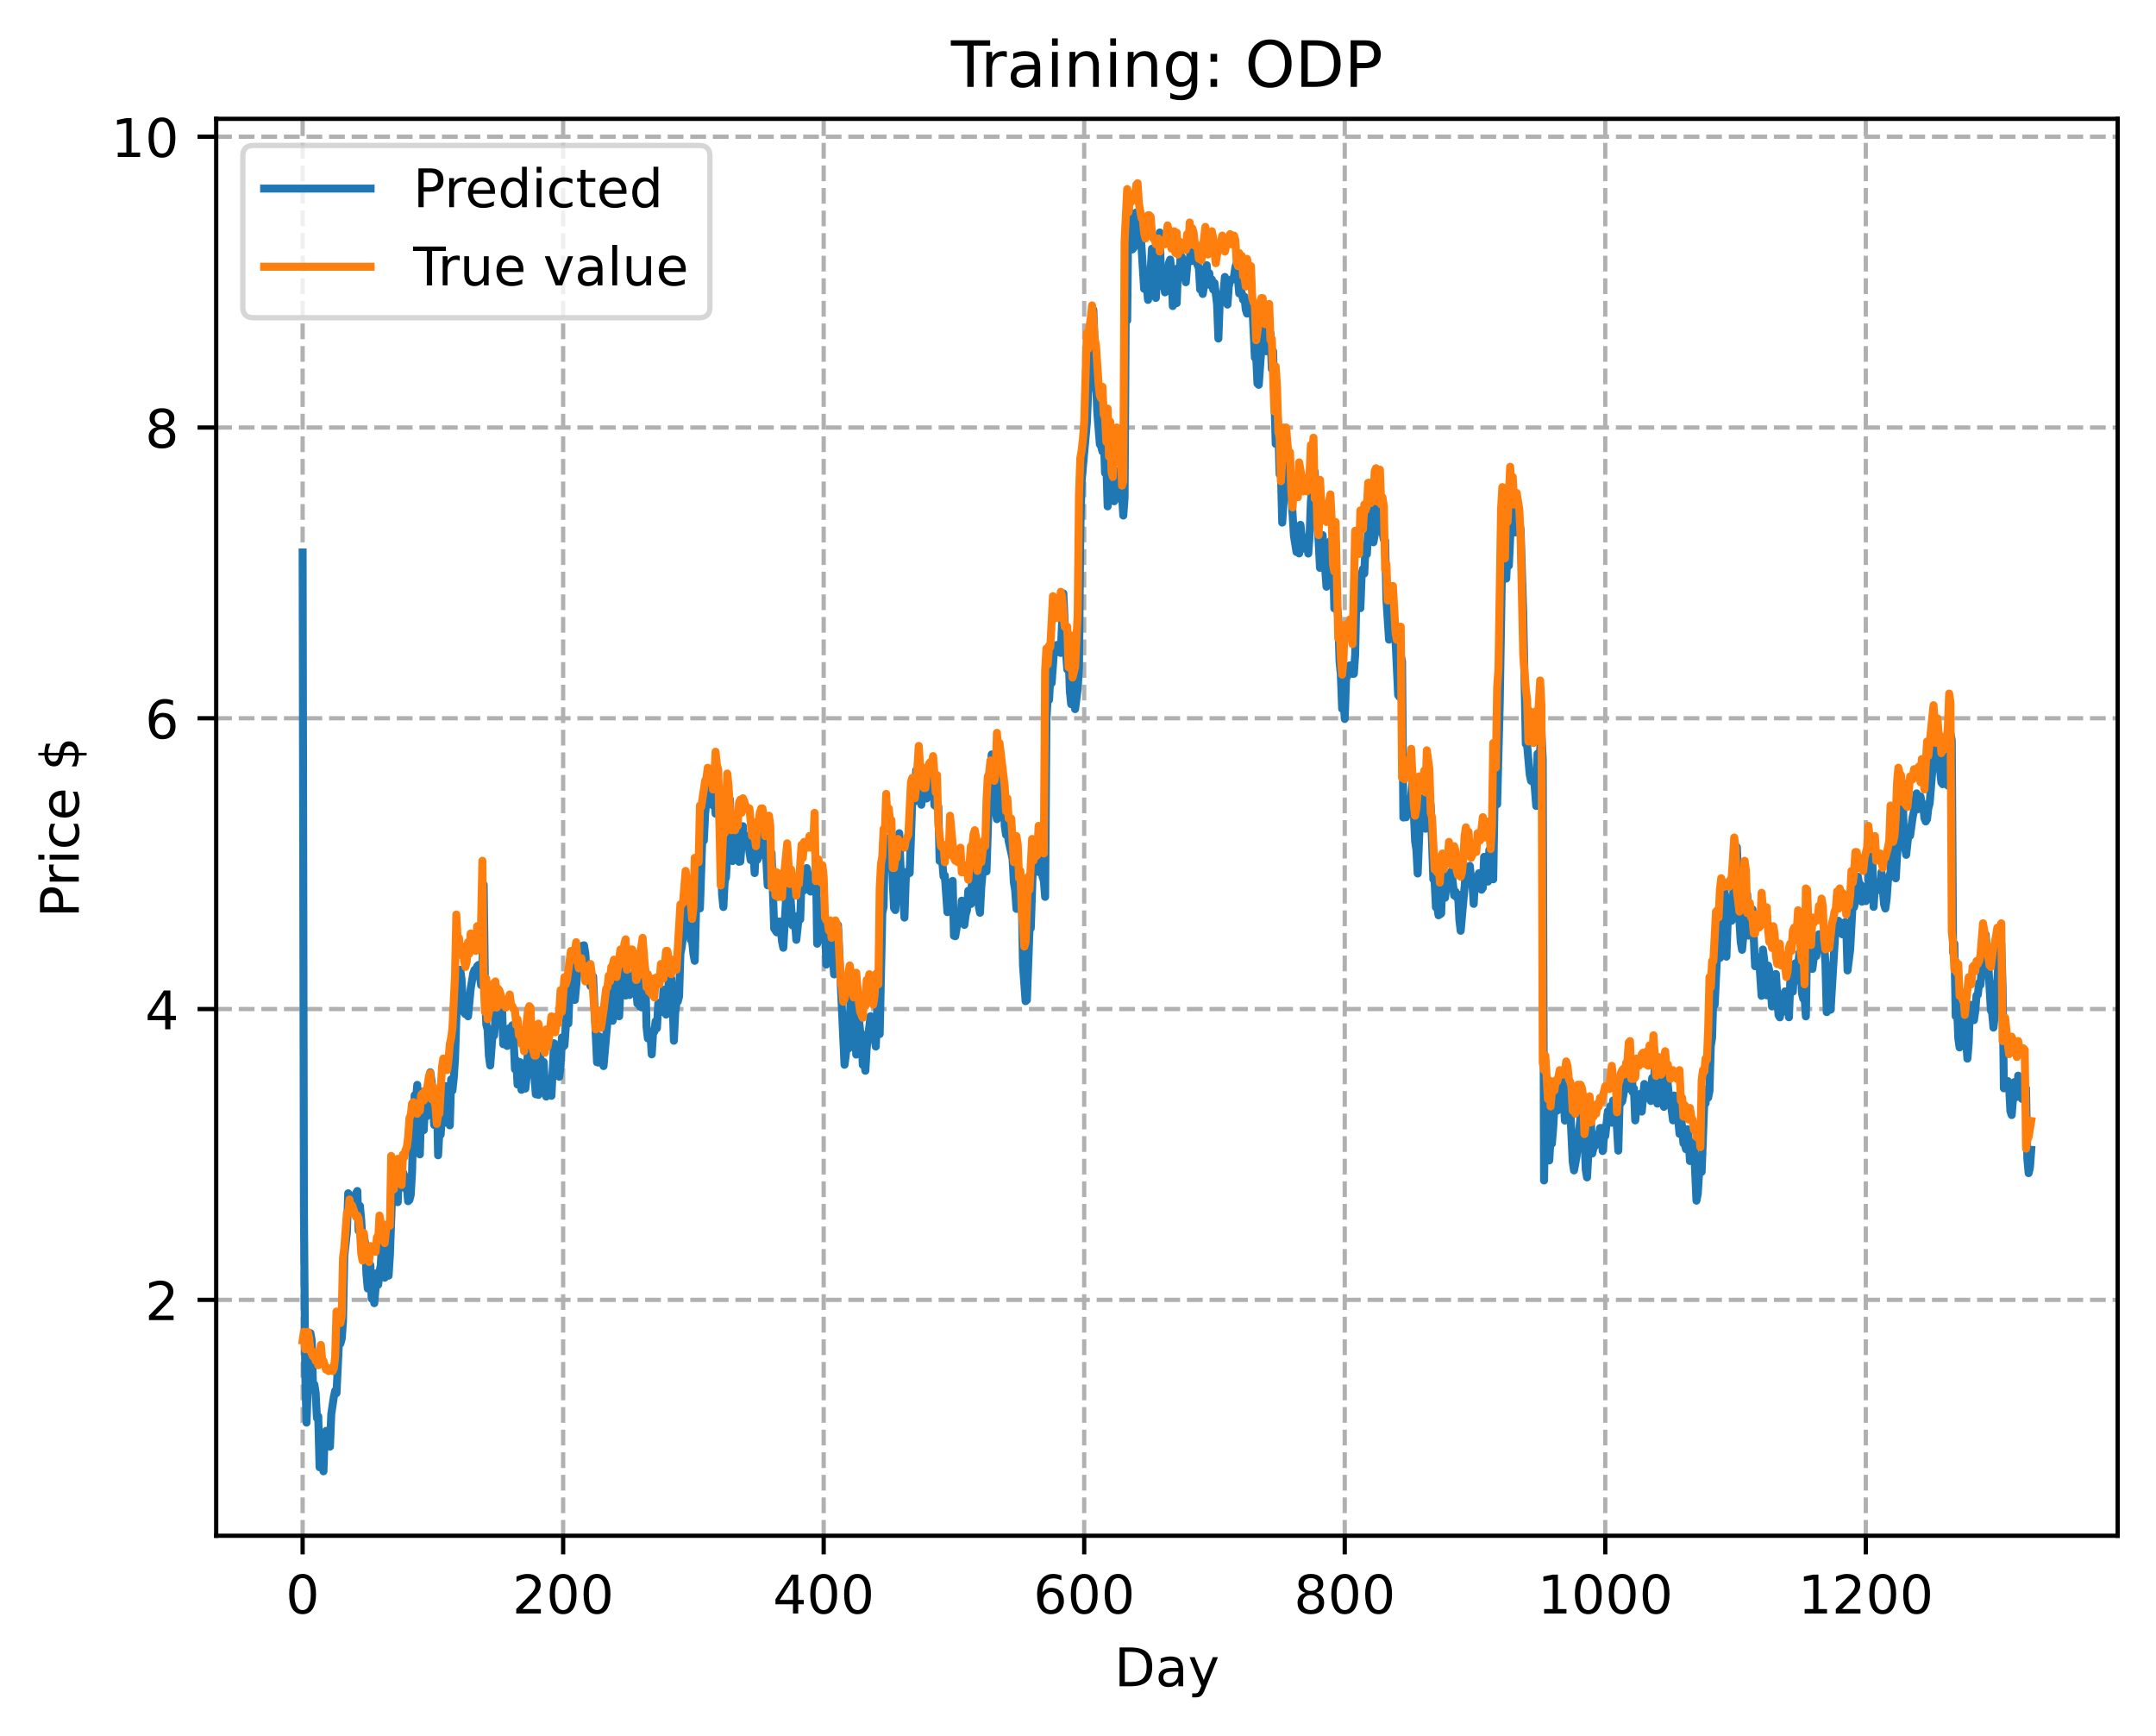 <?xml version="1.0" encoding="utf-8" standalone="no"?>
<!DOCTYPE svg PUBLIC "-//W3C//DTD SVG 1.1//EN"
  "http://www.w3.org/Graphics/SVG/1.1/DTD/svg11.dtd">
<!-- Created with matplotlib (https://matplotlib.org/) -->
<svg height="325.986pt" version="1.1" viewBox="0 0 404.923 325.986" width="404.923pt" xmlns="http://www.w3.org/2000/svg" xmlns:xlink="http://www.w3.org/1999/xlink">
 <defs>
  <style type="text/css">
*{stroke-linecap:butt;stroke-linejoin:round;}
  </style>
 </defs>
 <g id="figure_1">
  <g id="patch_1">
   <path d="M 0 325.986 
L 404.923 325.986 
L 404.923 0 
L 0 0 
z
" style="fill:#ffffff;"/>
  </g>
  <g id="axes_1">
   <g id="patch_2">
    <path d="M 40.603 288.43 
L 397.723 288.43 
L 397.723 22.318 
L 40.603 22.318 
z
" style="fill:#ffffff;"/>
   </g>
   <g id="matplotlib.axis_1">
    <g id="xtick_1">
     <g id="line2d_1">
      <path clip-path="url(#p712df03aa8)" d="M 56.836 288.43 
L 56.836 22.318 
" style="fill:none;stroke:#b0b0b0;stroke-dasharray:2.96,1.28;stroke-dashoffset:0;stroke-width:0.8;"/>
     </g>
     <g id="line2d_2">
      <defs>
       <path d="M 0 0 
L 0 3.5 
" id="mf84b71d4a9" style="stroke:#000000;stroke-width:0.8;"/>
      </defs>
      <g>
       <use style="stroke:#000000;stroke-width:0.8;" x="56.836" xlink:href="#mf84b71d4a9" y="288.43"/>
      </g>
     </g>
     <g id="text_1">
      <!-- 0 -->
      <defs>
       <path d="M 31.781 66.406 
Q 24.172 66.406 20.328 58.906 
Q 16.5 51.422 16.5 36.375 
Q 16.5 21.391 20.328 13.891 
Q 24.172 6.391 31.781 6.391 
Q 39.453 6.391 43.281 13.891 
Q 47.125 21.391 47.125 36.375 
Q 47.125 51.422 43.281 58.906 
Q 39.453 66.406 31.781 66.406 
z
M 31.781 74.219 
Q 44.047 74.219 50.516 64.516 
Q 56.984 54.828 56.984 36.375 
Q 56.984 17.969 50.516 8.266 
Q 44.047 -1.422 31.781 -1.422 
Q 19.531 -1.422 13.062 8.266 
Q 6.594 17.969 6.594 36.375 
Q 6.594 54.828 13.062 64.516 
Q 19.531 74.219 31.781 74.219 
z
" id="DejaVuSans-48"/>
      </defs>
      <g transform="translate(53.655 303.029)scale(0.1 -0.1)">
       <use xlink:href="#DejaVuSans-48"/>
      </g>
     </g>
    </g>
    <g id="xtick_2">
     <g id="line2d_3">
      <path clip-path="url(#p712df03aa8)" d="M 105.766 288.43 
L 105.766 22.318 
" style="fill:none;stroke:#b0b0b0;stroke-dasharray:2.96,1.28;stroke-dashoffset:0;stroke-width:0.8;"/>
     </g>
     <g id="line2d_4">
      <g>
       <use style="stroke:#000000;stroke-width:0.8;" x="105.766" xlink:href="#mf84b71d4a9" y="288.43"/>
      </g>
     </g>
     <g id="text_2">
      <!-- 200 -->
      <defs>
       <path d="M 19.188 8.297 
L 53.609 8.297 
L 53.609 0 
L 7.328 0 
L 7.328 8.297 
Q 12.938 14.109 22.625 23.891 
Q 32.328 33.688 34.812 36.531 
Q 39.547 41.844 41.422 45.531 
Q 43.312 49.219 43.312 52.781 
Q 43.312 58.594 39.234 62.25 
Q 35.156 65.922 28.609 65.922 
Q 23.969 65.922 18.812 64.312 
Q 13.672 62.703 7.812 59.422 
L 7.812 69.391 
Q 13.766 71.781 18.938 73 
Q 24.125 74.219 28.422 74.219 
Q 39.75 74.219 46.484 68.547 
Q 53.219 62.891 53.219 53.422 
Q 53.219 48.922 51.531 44.891 
Q 49.859 40.875 45.406 35.406 
Q 44.188 33.984 37.641 27.219 
Q 31.109 20.453 19.188 8.297 
z
" id="DejaVuSans-50"/>
      </defs>
      <g transform="translate(96.223 303.029)scale(0.1 -0.1)">
       <use xlink:href="#DejaVuSans-50"/>
       <use x="63.623" xlink:href="#DejaVuSans-48"/>
       <use x="127.246" xlink:href="#DejaVuSans-48"/>
      </g>
     </g>
    </g>
    <g id="xtick_3">
     <g id="line2d_5">
      <path clip-path="url(#p712df03aa8)" d="M 154.697 288.43 
L 154.697 22.318 
" style="fill:none;stroke:#b0b0b0;stroke-dasharray:2.96,1.28;stroke-dashoffset:0;stroke-width:0.8;"/>
     </g>
     <g id="line2d_6">
      <g>
       <use style="stroke:#000000;stroke-width:0.8;" x="154.697" xlink:href="#mf84b71d4a9" y="288.43"/>
      </g>
     </g>
     <g id="text_3">
      <!-- 400 -->
      <defs>
       <path d="M 37.797 64.312 
L 12.891 25.391 
L 37.797 25.391 
z
M 35.203 72.906 
L 47.609 72.906 
L 47.609 25.391 
L 58.016 25.391 
L 58.016 17.188 
L 47.609 17.188 
L 47.609 0 
L 37.797 0 
L 37.797 17.188 
L 4.891 17.188 
L 4.891 26.703 
z
" id="DejaVuSans-52"/>
      </defs>
      <g transform="translate(145.153 303.029)scale(0.1 -0.1)">
       <use xlink:href="#DejaVuSans-52"/>
       <use x="63.623" xlink:href="#DejaVuSans-48"/>
       <use x="127.246" xlink:href="#DejaVuSans-48"/>
      </g>
     </g>
    </g>
    <g id="xtick_4">
     <g id="line2d_7">
      <path clip-path="url(#p712df03aa8)" d="M 203.628 288.43 
L 203.628 22.318 
" style="fill:none;stroke:#b0b0b0;stroke-dasharray:2.96,1.28;stroke-dashoffset:0;stroke-width:0.8;"/>
     </g>
     <g id="line2d_8">
      <g>
       <use style="stroke:#000000;stroke-width:0.8;" x="203.628" xlink:href="#mf84b71d4a9" y="288.43"/>
      </g>
     </g>
     <g id="text_4">
      <!-- 600 -->
      <defs>
       <path d="M 33.016 40.375 
Q 26.375 40.375 22.484 35.828 
Q 18.609 31.297 18.609 23.391 
Q 18.609 15.531 22.484 10.953 
Q 26.375 6.391 33.016 6.391 
Q 39.656 6.391 43.531 10.953 
Q 47.406 15.531 47.406 23.391 
Q 47.406 31.297 43.531 35.828 
Q 39.656 40.375 33.016 40.375 
z
M 52.594 71.297 
L 52.594 62.312 
Q 48.875 64.062 45.094 64.984 
Q 41.312 65.922 37.594 65.922 
Q 27.828 65.922 22.672 59.328 
Q 17.531 52.734 16.797 39.406 
Q 19.672 43.656 24.016 45.922 
Q 28.375 48.188 33.594 48.188 
Q 44.578 48.188 50.953 41.516 
Q 57.328 34.859 57.328 23.391 
Q 57.328 12.156 50.688 5.359 
Q 44.047 -1.422 33.016 -1.422 
Q 20.359 -1.422 13.672 8.266 
Q 6.984 17.969 6.984 36.375 
Q 6.984 53.656 15.188 63.938 
Q 23.391 74.219 37.203 74.219 
Q 40.922 74.219 44.703 73.484 
Q 48.484 72.75 52.594 71.297 
z
" id="DejaVuSans-54"/>
      </defs>
      <g transform="translate(194.084 303.029)scale(0.1 -0.1)">
       <use xlink:href="#DejaVuSans-54"/>
       <use x="63.623" xlink:href="#DejaVuSans-48"/>
       <use x="127.246" xlink:href="#DejaVuSans-48"/>
      </g>
     </g>
    </g>
    <g id="xtick_5">
     <g id="line2d_9">
      <path clip-path="url(#p712df03aa8)" d="M 252.558 288.43 
L 252.558 22.318 
" style="fill:none;stroke:#b0b0b0;stroke-dasharray:2.96,1.28;stroke-dashoffset:0;stroke-width:0.8;"/>
     </g>
     <g id="line2d_10">
      <g>
       <use style="stroke:#000000;stroke-width:0.8;" x="252.558" xlink:href="#mf84b71d4a9" y="288.43"/>
      </g>
     </g>
     <g id="text_5">
      <!-- 800 -->
      <defs>
       <path d="M 31.781 34.625 
Q 24.75 34.625 20.719 30.859 
Q 16.703 27.094 16.703 20.516 
Q 16.703 13.922 20.719 10.156 
Q 24.75 6.391 31.781 6.391 
Q 38.812 6.391 42.859 10.172 
Q 46.922 13.969 46.922 20.516 
Q 46.922 27.094 42.891 30.859 
Q 38.875 34.625 31.781 34.625 
z
M 21.922 38.812 
Q 15.578 40.375 12.031 44.719 
Q 8.5 49.078 8.5 55.328 
Q 8.5 64.062 14.719 69.141 
Q 20.953 74.219 31.781 74.219 
Q 42.672 74.219 48.875 69.141 
Q 55.078 64.062 55.078 55.328 
Q 55.078 49.078 51.531 44.719 
Q 48 40.375 41.703 38.812 
Q 48.828 37.156 52.797 32.312 
Q 56.781 27.484 56.781 20.516 
Q 56.781 9.906 50.312 4.234 
Q 43.844 -1.422 31.781 -1.422 
Q 19.734 -1.422 13.25 4.234 
Q 6.781 9.906 6.781 20.516 
Q 6.781 27.484 10.781 32.312 
Q 14.797 37.156 21.922 38.812 
z
M 18.312 54.391 
Q 18.312 48.734 21.844 45.562 
Q 25.391 42.391 31.781 42.391 
Q 38.141 42.391 41.719 45.562 
Q 45.312 48.734 45.312 54.391 
Q 45.312 60.062 41.719 63.234 
Q 38.141 66.406 31.781 66.406 
Q 25.391 66.406 21.844 63.234 
Q 18.312 60.062 18.312 54.391 
z
" id="DejaVuSans-56"/>
      </defs>
      <g transform="translate(243.015 303.029)scale(0.1 -0.1)">
       <use xlink:href="#DejaVuSans-56"/>
       <use x="63.623" xlink:href="#DejaVuSans-48"/>
       <use x="127.246" xlink:href="#DejaVuSans-48"/>
      </g>
     </g>
    </g>
    <g id="xtick_6">
     <g id="line2d_11">
      <path clip-path="url(#p712df03aa8)" d="M 301.489 288.43 
L 301.489 22.318 
" style="fill:none;stroke:#b0b0b0;stroke-dasharray:2.96,1.28;stroke-dashoffset:0;stroke-width:0.8;"/>
     </g>
     <g id="line2d_12">
      <g>
       <use style="stroke:#000000;stroke-width:0.8;" x="301.489" xlink:href="#mf84b71d4a9" y="288.43"/>
      </g>
     </g>
     <g id="text_6">
      <!-- 1000 -->
      <defs>
       <path d="M 12.406 8.297 
L 28.516 8.297 
L 28.516 63.922 
L 10.984 60.406 
L 10.984 69.391 
L 28.422 72.906 
L 38.281 72.906 
L 38.281 8.297 
L 54.391 8.297 
L 54.391 0 
L 12.406 0 
z
" id="DejaVuSans-49"/>
      </defs>
      <g transform="translate(288.764 303.029)scale(0.1 -0.1)">
       <use xlink:href="#DejaVuSans-49"/>
       <use x="63.623" xlink:href="#DejaVuSans-48"/>
       <use x="127.246" xlink:href="#DejaVuSans-48"/>
       <use x="190.869" xlink:href="#DejaVuSans-48"/>
      </g>
     </g>
    </g>
    <g id="xtick_7">
     <g id="line2d_13">
      <path clip-path="url(#p712df03aa8)" d="M 350.419 288.43 
L 350.419 22.318 
" style="fill:none;stroke:#b0b0b0;stroke-dasharray:2.96,1.28;stroke-dashoffset:0;stroke-width:0.8;"/>
     </g>
     <g id="line2d_14">
      <g>
       <use style="stroke:#000000;stroke-width:0.8;" x="350.419" xlink:href="#mf84b71d4a9" y="288.43"/>
      </g>
     </g>
     <g id="text_7">
      <!-- 1200 -->
      <g transform="translate(337.694 303.029)scale(0.1 -0.1)">
       <use xlink:href="#DejaVuSans-49"/>
       <use x="63.623" xlink:href="#DejaVuSans-50"/>
       <use x="127.246" xlink:href="#DejaVuSans-48"/>
       <use x="190.869" xlink:href="#DejaVuSans-48"/>
      </g>
     </g>
    </g>
    <g id="text_8">
     <!-- Day -->
     <defs>
      <path d="M 19.672 64.797 
L 19.672 8.109 
L 31.594 8.109 
Q 46.688 8.109 53.688 14.938 
Q 60.688 21.781 60.688 36.531 
Q 60.688 51.172 53.688 57.984 
Q 46.688 64.797 31.594 64.797 
z
M 9.812 72.906 
L 30.078 72.906 
Q 51.266 72.906 61.172 64.094 
Q 71.094 55.281 71.094 36.531 
Q 71.094 17.672 61.125 8.828 
Q 51.172 0 30.078 0 
L 9.812 0 
z
" id="DejaVuSans-68"/>
      <path d="M 34.281 27.484 
Q 23.391 27.484 19.188 25 
Q 14.984 22.516 14.984 16.5 
Q 14.984 11.719 18.141 8.906 
Q 21.297 6.109 26.703 6.109 
Q 34.188 6.109 38.703 11.406 
Q 43.219 16.703 43.219 25.484 
L 43.219 27.484 
z
M 52.203 31.203 
L 52.203 0 
L 43.219 0 
L 43.219 8.297 
Q 40.141 3.328 35.547 0.953 
Q 30.953 -1.422 24.312 -1.422 
Q 15.922 -1.422 10.953 3.297 
Q 6 8.016 6 15.922 
Q 6 25.141 12.172 29.828 
Q 18.359 34.516 30.609 34.516 
L 43.219 34.516 
L 43.219 35.406 
Q 43.219 41.609 39.141 45 
Q 35.062 48.391 27.688 48.391 
Q 23 48.391 18.547 47.266 
Q 14.109 46.141 10.016 43.891 
L 10.016 52.203 
Q 14.938 54.109 19.578 55.047 
Q 24.219 56 28.609 56 
Q 40.484 56 46.344 49.844 
Q 52.203 43.703 52.203 31.203 
z
" id="DejaVuSans-97"/>
      <path d="M 32.172 -5.078 
Q 28.375 -14.844 24.75 -17.812 
Q 21.141 -20.797 15.094 -20.797 
L 7.906 -20.797 
L 7.906 -13.281 
L 13.188 -13.281 
Q 16.891 -13.281 18.938 -11.516 
Q 21 -9.766 23.484 -3.219 
L 25.094 0.875 
L 2.984 54.688 
L 12.5 54.688 
L 29.594 11.922 
L 46.688 54.688 
L 56.203 54.688 
z
" id="DejaVuSans-121"/>
     </defs>
     <g transform="translate(209.29 316.707)scale(0.1 -0.1)">
      <use xlink:href="#DejaVuSans-68"/>
      <use x="77.002" xlink:href="#DejaVuSans-97"/>
      <use x="138.281" xlink:href="#DejaVuSans-121"/>
     </g>
    </g>
   </g>
   <g id="matplotlib.axis_2">
    <g id="ytick_1">
     <g id="line2d_15">
      <path clip-path="url(#p712df03aa8)" d="M 40.603 244.129 
L 397.723 244.129 
" style="fill:none;stroke:#b0b0b0;stroke-dasharray:2.96,1.28;stroke-dashoffset:0;stroke-width:0.8;"/>
     </g>
     <g id="line2d_16">
      <defs>
       <path d="M 0 0 
L -3.5 0 
" id="m4772354e5c" style="stroke:#000000;stroke-width:0.8;"/>
      </defs>
      <g>
       <use style="stroke:#000000;stroke-width:0.8;" x="40.603" xlink:href="#m4772354e5c" y="244.129"/>
      </g>
     </g>
     <g id="text_9">
      <!-- 2 -->
      <g transform="translate(27.241 247.928)scale(0.1 -0.1)">
       <use xlink:href="#DejaVuSans-50"/>
      </g>
     </g>
    </g>
    <g id="ytick_2">
     <g id="line2d_17">
      <path clip-path="url(#p712df03aa8)" d="M 40.603 189.516 
L 397.723 189.516 
" style="fill:none;stroke:#b0b0b0;stroke-dasharray:2.96,1.28;stroke-dashoffset:0;stroke-width:0.8;"/>
     </g>
     <g id="line2d_18">
      <g>
       <use style="stroke:#000000;stroke-width:0.8;" x="40.603" xlink:href="#m4772354e5c" y="189.516"/>
      </g>
     </g>
     <g id="text_10">
      <!-- 4 -->
      <g transform="translate(27.241 193.315)scale(0.1 -0.1)">
       <use xlink:href="#DejaVuSans-52"/>
      </g>
     </g>
    </g>
    <g id="ytick_3">
     <g id="line2d_19">
      <path clip-path="url(#p712df03aa8)" d="M 40.603 134.902 
L 397.723 134.902 
" style="fill:none;stroke:#b0b0b0;stroke-dasharray:2.96,1.28;stroke-dashoffset:0;stroke-width:0.8;"/>
     </g>
     <g id="line2d_20">
      <g>
       <use style="stroke:#000000;stroke-width:0.8;" x="40.603" xlink:href="#m4772354e5c" y="134.902"/>
      </g>
     </g>
     <g id="text_11">
      <!-- 6 -->
      <g transform="translate(27.241 138.702)scale(0.1 -0.1)">
       <use xlink:href="#DejaVuSans-54"/>
      </g>
     </g>
    </g>
    <g id="ytick_4">
     <g id="line2d_21">
      <path clip-path="url(#p712df03aa8)" d="M 40.603 80.289 
L 397.723 80.289 
" style="fill:none;stroke:#b0b0b0;stroke-dasharray:2.96,1.28;stroke-dashoffset:0;stroke-width:0.8;"/>
     </g>
     <g id="line2d_22">
      <g>
       <use style="stroke:#000000;stroke-width:0.8;" x="40.603" xlink:href="#m4772354e5c" y="80.289"/>
      </g>
     </g>
     <g id="text_12">
      <!-- 8 -->
      <g transform="translate(27.241 84.088)scale(0.1 -0.1)">
       <use xlink:href="#DejaVuSans-56"/>
      </g>
     </g>
    </g>
    <g id="ytick_5">
     <g id="line2d_23">
      <path clip-path="url(#p712df03aa8)" d="M 40.603 25.676 
L 397.723 25.676 
" style="fill:none;stroke:#b0b0b0;stroke-dasharray:2.96,1.28;stroke-dashoffset:0;stroke-width:0.8;"/>
     </g>
     <g id="line2d_24">
      <g>
       <use style="stroke:#000000;stroke-width:0.8;" x="40.603" xlink:href="#m4772354e5c" y="25.676"/>
      </g>
     </g>
     <g id="text_13">
      <!-- 10 -->
      <g transform="translate(20.878 29.475)scale(0.1 -0.1)">
       <use xlink:href="#DejaVuSans-49"/>
       <use x="63.623" xlink:href="#DejaVuSans-48"/>
      </g>
     </g>
    </g>
    <g id="text_14">
     <!-- Price $ -->
     <defs>
      <path d="M 19.672 64.797 
L 19.672 37.406 
L 32.078 37.406 
Q 38.969 37.406 42.719 40.969 
Q 46.484 44.531 46.484 51.125 
Q 46.484 57.672 42.719 61.234 
Q 38.969 64.797 32.078 64.797 
z
M 9.812 72.906 
L 32.078 72.906 
Q 44.344 72.906 50.609 67.359 
Q 56.891 61.812 56.891 51.125 
Q 56.891 40.328 50.609 34.812 
Q 44.344 29.297 32.078 29.297 
L 19.672 29.297 
L 19.672 0 
L 9.812 0 
z
" id="DejaVuSans-80"/>
      <path d="M 41.109 46.297 
Q 39.594 47.172 37.812 47.578 
Q 36.031 48 33.891 48 
Q 26.266 48 22.188 43.047 
Q 18.109 38.094 18.109 28.812 
L 18.109 0 
L 9.078 0 
L 9.078 54.688 
L 18.109 54.688 
L 18.109 46.188 
Q 20.953 51.172 25.484 53.578 
Q 30.031 56 36.531 56 
Q 37.453 56 38.578 55.875 
Q 39.703 55.766 41.062 55.516 
z
" id="DejaVuSans-114"/>
      <path d="M 9.422 54.688 
L 18.406 54.688 
L 18.406 0 
L 9.422 0 
z
M 9.422 75.984 
L 18.406 75.984 
L 18.406 64.594 
L 9.422 64.594 
z
" id="DejaVuSans-105"/>
      <path d="M 48.781 52.594 
L 48.781 44.188 
Q 44.969 46.297 41.141 47.344 
Q 37.312 48.391 33.406 48.391 
Q 24.656 48.391 19.812 42.844 
Q 14.984 37.312 14.984 27.297 
Q 14.984 17.281 19.812 11.734 
Q 24.656 6.203 33.406 6.203 
Q 37.312 6.203 41.141 7.25 
Q 44.969 8.297 48.781 10.406 
L 48.781 2.094 
Q 45.016 0.344 40.984 -0.531 
Q 36.969 -1.422 32.422 -1.422 
Q 20.062 -1.422 12.781 6.344 
Q 5.516 14.109 5.516 27.297 
Q 5.516 40.672 12.859 48.328 
Q 20.219 56 33.016 56 
Q 37.156 56 41.109 55.141 
Q 45.062 54.297 48.781 52.594 
z
" id="DejaVuSans-99"/>
      <path d="M 56.203 29.594 
L 56.203 25.203 
L 14.891 25.203 
Q 15.484 15.922 20.484 11.062 
Q 25.484 6.203 34.422 6.203 
Q 39.594 6.203 44.453 7.469 
Q 49.312 8.734 54.109 11.281 
L 54.109 2.781 
Q 49.266 0.734 44.188 -0.344 
Q 39.109 -1.422 33.891 -1.422 
Q 20.797 -1.422 13.156 6.188 
Q 5.516 13.812 5.516 26.812 
Q 5.516 40.234 12.766 48.109 
Q 20.016 56 32.328 56 
Q 43.359 56 49.781 48.891 
Q 56.203 41.797 56.203 29.594 
z
M 47.219 32.234 
Q 47.125 39.594 43.094 43.984 
Q 39.062 48.391 32.422 48.391 
Q 24.906 48.391 20.391 44.141 
Q 15.875 39.891 15.188 32.172 
z
" id="DejaVuSans-101"/>
      <path id="DejaVuSans-32"/>
      <path d="M 33.797 -14.703 
L 28.906 -14.703 
L 28.859 0 
Q 23.734 0.094 18.609 1.188 
Q 13.484 2.297 8.297 4.5 
L 8.297 13.281 
Q 13.281 10.156 18.375 8.562 
Q 23.484 6.984 28.906 6.938 
L 28.906 29.203 
Q 18.109 30.953 13.203 35.156 
Q 8.297 39.359 8.297 46.688 
Q 8.297 54.641 13.625 59.219 
Q 18.953 63.812 28.906 64.5 
L 28.906 75.984 
L 33.797 75.984 
L 33.797 64.656 
Q 38.328 64.453 42.578 63.688 
Q 46.828 62.938 50.875 61.625 
L 50.875 53.078 
Q 46.828 55.125 42.547 56.25 
Q 38.281 57.375 33.797 57.562 
L 33.797 36.719 
Q 44.875 35.016 50.094 30.609 
Q 55.328 26.219 55.328 18.609 
Q 55.328 10.359 49.781 5.594 
Q 44.234 0.828 33.797 0.094 
z
M 28.906 37.594 
L 28.906 57.625 
Q 23.25 56.984 20.266 54.391 
Q 17.281 51.812 17.281 47.516 
Q 17.281 43.312 20.031 40.969 
Q 22.797 38.625 28.906 37.594 
z
M 33.797 28.219 
L 33.797 7.078 
Q 39.984 7.906 43.141 10.594 
Q 46.297 13.281 46.297 17.672 
Q 46.297 21.969 43.281 24.5 
Q 40.281 27.047 33.797 28.219 
z
" id="DejaVuSans-36"/>
     </defs>
     <g transform="translate(14.798 172.342)rotate(-90)scale(0.1 -0.1)">
      <use xlink:href="#DejaVuSans-80"/>
      <use x="58.553" xlink:href="#DejaVuSans-114"/>
      <use x="99.666" xlink:href="#DejaVuSans-105"/>
      <use x="127.449" xlink:href="#DejaVuSans-99"/>
      <use x="182.43" xlink:href="#DejaVuSans-101"/>
      <use x="243.953" xlink:href="#DejaVuSans-32"/>
      <use x="275.74" xlink:href="#DejaVuSans-36"/>
     </g>
    </g>
   </g>
   <g id="line2d_25">
    <path clip-path="url(#p712df03aa8)" d="M 56.836 103.76 
L 57.081 227.239 
L 57.325 257.733 
L 57.57 267.184 
L 57.814 260.447 
L 58.059 257.142 
L 58.304 250.382 
L 58.548 251.778 
L 58.793 260.644 
L 59.038 260.032 
L 59.282 261.565 
L 59.527 266.331 
L 59.772 266.008 
L 60.016 275.574 
L 60.261 270.461 
L 60.506 271.138 
L 60.75 276.334 
L 60.995 269.112 
L 61.24 268.737 
L 61.484 269.666 
L 61.729 268.72 
L 61.974 271.701 
L 62.218 265.575 
L 62.708 262.281 
L 62.952 261.201 
L 63.197 261.667 
L 63.686 251.604 
L 63.931 252.351 
L 64.175 251.455 
L 64.42 248.258 
L 64.665 235.854 
L 65.154 231.436 
L 65.399 224.114 
L 65.643 227.522 
L 65.888 224.765 
L 66.133 226.952 
L 66.377 227.823 
L 66.622 227.592 
L 66.867 224.104 
L 67.111 223.684 
L 67.356 231.153 
L 67.601 226.486 
L 67.845 229.139 
L 68.09 233.445 
L 68.335 232.069 
L 68.579 233.459 
L 68.824 239.328 
L 69.069 242.004 
L 69.313 240.476 
L 69.558 237.591 
L 69.802 243.916 
L 70.047 241.356 
L 70.292 244.756 
L 70.781 239.092 
L 71.026 241.307 
L 71.27 238.877 
L 71.515 237.651 
L 71.76 232.832 
L 72.004 231.961 
L 72.249 239.979 
L 72.494 238.632 
L 72.738 234.139 
L 72.983 239.591 
L 73.228 235.729 
L 73.717 222.284 
L 73.962 222.425 
L 74.206 225.362 
L 74.451 225.381 
L 74.696 225.781 
L 74.94 219.876 
L 75.185 223.082 
L 75.429 222.788 
L 75.674 220.133 
L 75.919 220.76 
L 76.163 223.24 
L 76.408 222.846 
L 76.653 225.601 
L 76.897 225.366 
L 77.142 224.398 
L 77.387 220.178 
L 77.631 210.784 
L 77.876 205.694 
L 78.121 206.661 
L 78.365 203.749 
L 78.855 216.811 
L 79.099 207.873 
L 79.344 205.032 
L 79.589 212.253 
L 79.833 206.972 
L 80.078 209.711 
L 80.323 205.745 
L 80.812 201.38 
L 81.056 203.099 
L 81.546 211.281 
L 82.035 204.952 
L 82.28 216.984 
L 82.524 212.405 
L 82.769 213.098 
L 83.014 208.744 
L 83.258 210.998 
L 83.748 203.985 
L 83.992 208.364 
L 84.237 209.032 
L 84.482 211.357 
L 84.726 202.73 
L 84.971 204.816 
L 85.216 202.487 
L 85.46 198.891 
L 85.95 183.525 
L 86.194 182.554 
L 86.439 182.132 
L 86.684 183.909 
L 86.928 188.228 
L 87.173 190.192 
L 87.417 190.488 
L 87.662 189.649 
L 87.907 190.871 
L 88.396 185.731 
L 88.885 182.775 
L 89.13 182.14 
L 89.375 182.19 
L 89.619 181.463 
L 89.864 181.231 
L 90.353 185.007 
L 90.598 182.191 
L 90.843 166.153 
L 91.087 185.737 
L 91.332 192.443 
L 91.577 193.35 
L 91.821 198.323 
L 92.066 200.114 
L 92.555 193.644 
L 92.8 194.481 
L 93.289 188.087 
L 93.534 191.044 
L 93.778 191.255 
L 94.023 188.408 
L 94.268 188.535 
L 94.512 196.114 
L 94.757 194.974 
L 95.002 196.215 
L 95.246 196.448 
L 95.736 193.065 
L 95.98 195.433 
L 96.225 192.551 
L 96.47 195.269 
L 96.714 200.821 
L 96.959 199.116 
L 97.204 203.697 
L 97.693 199.49 
L 97.938 204.686 
L 98.182 201.925 
L 98.427 204.203 
L 98.672 204.449 
L 98.916 202.058 
L 99.161 196.905 
L 99.65 192.902 
L 100.629 205.523 
L 100.873 204.787 
L 101.118 205.636 
L 101.363 198.213 
L 101.607 199.276 
L 101.852 201.494 
L 102.097 199.44 
L 102.341 203.671 
L 102.586 205.956 
L 102.831 203.943 
L 103.075 204.793 
L 103.32 203.372 
L 103.565 205.813 
L 104.054 195.932 
L 104.299 198.48 
L 104.543 197.648 
L 104.788 198.963 
L 105.032 202.239 
L 105.277 200.357 
L 105.522 194.861 
L 105.766 196.591 
L 106.011 196.358 
L 106.5 189.561 
L 106.745 192.235 
L 106.99 185.935 
L 107.234 184.467 
L 107.479 181.043 
L 107.724 183.667 
L 107.968 187.806 
L 108.702 179.942 
L 108.947 178.762 
L 109.192 178.946 
L 109.436 177.602 
L 109.681 177.539 
L 109.926 179.04 
L 110.17 182.497 
L 110.415 184.016 
L 110.66 183.806 
L 110.904 185.195 
L 111.149 185.028 
L 111.393 183.396 
L 112.127 199.51 
L 112.372 199.565 
L 112.617 194.669 
L 112.861 198.257 
L 113.106 198.75 
L 113.351 200.222 
L 114.085 191.891 
L 114.329 191.233 
L 114.574 189.188 
L 114.819 185.027 
L 115.063 191.725 
L 115.308 190.084 
L 115.797 183.896 
L 116.287 190.873 
L 116.531 185.258 
L 116.776 184.945 
L 117.02 181.612 
L 117.265 185.134 
L 117.51 186.975 
L 117.754 182.968 
L 117.999 185.902 
L 118.244 186.877 
L 118.488 185.718 
L 118.733 186.122 
L 118.978 184.847 
L 119.222 182.463 
L 119.712 188.498 
L 119.956 188.429 
L 120.201 189.06 
L 120.446 189.199 
L 121.18 182.114 
L 121.424 192.81 
L 121.669 195.023 
L 121.914 194.043 
L 122.158 194.145 
L 122.403 198.026 
L 122.648 194.044 
L 122.892 193.769 
L 123.137 191.805 
L 123.381 193.116 
L 123.626 188.489 
L 123.871 188.321 
L 124.36 190.031 
L 124.605 185.874 
L 124.849 188.91 
L 125.094 190.548 
L 125.339 188.35 
L 125.583 184.468 
L 125.828 183.808 
L 126.073 183.765 
L 126.317 187.876 
L 126.562 195.467 
L 126.807 190.322 
L 127.051 188.298 
L 127.296 188.101 
L 127.541 187.136 
L 127.785 179.124 
L 128.03 177.863 
L 128.519 173.995 
L 128.764 174.55 
L 129.253 168.011 
L 129.498 170.128 
L 129.742 176.531 
L 129.987 176.694 
L 130.232 179.177 
L 130.476 180.455 
L 130.721 171.156 
L 130.966 169.333 
L 131.21 168.995 
L 131.455 170.614 
L 131.944 156.054 
L 132.189 157.879 
L 132.434 152.836 
L 132.923 147.82 
L 133.168 147.742 
L 133.412 144.426 
L 133.902 151.279 
L 134.146 148.829 
L 134.391 152.825 
L 134.636 144.121 
L 135.125 149.881 
L 135.614 167.983 
L 135.859 170.352 
L 136.103 165.476 
L 136.348 164.82 
L 136.593 160.153 
L 136.837 153.27 
L 137.082 150.108 
L 137.571 161.72 
L 137.816 161.284 
L 138.061 153.925 
L 138.305 160.492 
L 138.55 160.453 
L 138.795 161.858 
L 139.039 161.806 
L 139.529 155.164 
L 139.773 158.918 
L 140.018 157.117 
L 140.263 157.026 
L 140.507 157.286 
L 140.752 160.067 
L 140.996 161.534 
L 141.241 161.582 
L 141.486 159.993 
L 141.73 163.973 
L 141.975 158.166 
L 142.22 161.503 
L 142.464 160.958 
L 142.709 158.773 
L 142.954 159.109 
L 143.198 154.574 
L 143.443 156.678 
L 143.688 156.998 
L 144.177 166.274 
L 144.422 162.498 
L 144.666 160.933 
L 144.911 160.185 
L 145.4 174.393 
L 145.89 175.111 
L 146.134 174.468 
L 146.379 173.061 
L 146.624 174.373 
L 146.868 176.765 
L 147.113 178.006 
L 147.847 164.867 
L 148.091 163.052 
L 148.825 173.813 
L 149.07 172.051 
L 149.315 173.041 
L 149.559 176.52 
L 150.049 171.855 
L 150.293 172.676 
L 150.538 165.246 
L 150.783 164.979 
L 151.027 167.215 
L 151.272 166.626 
L 151.517 163.038 
L 151.761 165.282 
L 152.006 164.453 
L 152.251 167.457 
L 152.495 165.469 
L 152.74 167.057 
L 152.984 166.119 
L 153.229 161.42 
L 153.474 177.246 
L 153.963 169.154 
L 154.208 169.828 
L 154.452 171.809 
L 154.697 176.651 
L 154.942 173.453 
L 155.186 181.148 
L 155.431 179.703 
L 155.676 174.13 
L 155.92 175.744 
L 156.165 180.565 
L 156.41 179.299 
L 156.654 183.006 
L 156.899 176.385 
L 157.388 173.746 
L 158.612 199.976 
L 158.856 198.085 
L 159.101 193.585 
L 159.345 196.958 
L 159.835 186.282 
L 160.079 184.63 
L 160.813 198.068 
L 161.058 193.637 
L 161.303 191.261 
L 161.547 193.648 
L 161.792 194.233 
L 162.037 200.002 
L 162.281 199.195 
L 162.526 201.102 
L 162.771 196.932 
L 163.505 190.849 
L 163.749 190.978 
L 163.994 193.498 
L 164.239 193.762 
L 164.483 196.556 
L 164.972 184.081 
L 165.217 194.213 
L 165.706 171.508 
L 165.951 170.275 
L 166.196 157.371 
L 166.44 162.982 
L 166.685 161.733 
L 166.93 162.465 
L 167.174 157.294 
L 167.419 159.972 
L 167.908 170.56 
L 168.153 170.926 
L 168.887 156.487 
L 169.132 162.969 
L 169.376 164.403 
L 169.866 172.339 
L 170.11 165.055 
L 170.355 163.702 
L 170.6 163.969 
L 170.844 163.976 
L 171.333 150.381 
L 171.578 149.499 
L 171.823 150.511 
L 172.067 144.654 
L 172.312 145.56 
L 172.557 145.709 
L 172.801 143.625 
L 173.046 151.144 
L 173.291 148.416 
L 173.535 144.27 
L 173.78 148.547 
L 174.025 149.97 
L 174.269 147.313 
L 174.514 147.797 
L 174.759 144.486 
L 175.003 144.811 
L 175.248 144.003 
L 175.493 151.24 
L 175.737 149.349 
L 175.982 151.674 
L 176.227 151.467 
L 176.471 161.692 
L 176.96 161.658 
L 177.205 164.607 
L 177.45 164.432 
L 177.939 171.315 
L 178.184 166.311 
L 178.428 168.942 
L 178.673 167.888 
L 178.918 165.443 
L 179.162 175.752 
L 179.407 175.843 
L 180.141 171.376 
L 180.386 173.138 
L 180.63 169.156 
L 180.875 171.002 
L 181.12 173.71 
L 181.364 171.812 
L 181.609 170.953 
L 181.854 167.297 
L 182.098 169.309 
L 182.343 169.789 
L 182.832 159.582 
L 183.077 161.464 
L 183.321 160.999 
L 183.566 161.428 
L 183.811 170.12 
L 184.055 171.433 
L 184.3 166.56 
L 184.545 163.911 
L 184.789 163.679 
L 185.034 161.302 
L 185.279 163.657 
L 185.768 148.446 
L 186.257 141.691 
L 186.502 148.266 
L 186.747 149.261 
L 186.991 152.297 
L 187.236 153.854 
L 187.481 146.605 
L 187.725 148.64 
L 187.97 145.607 
L 188.215 145.747 
L 188.459 148.197 
L 188.704 155.129 
L 188.948 156.798 
L 189.193 155.544 
L 189.438 157.947 
L 190.172 161.271 
L 190.416 165.715 
L 190.661 167.219 
L 190.906 170.704 
L 191.15 165.861 
L 191.395 165.48 
L 191.64 169.163 
L 191.884 168.268 
L 192.129 181.281 
L 192.618 188.03 
L 192.863 187.825 
L 193.352 174.556 
L 193.597 174.318 
L 194.086 159.599 
L 194.331 162.121 
L 194.575 161.071 
L 195.065 163.779 
L 195.309 159.202 
L 195.799 164.656 
L 196.043 165.391 
L 196.288 168.447 
L 196.533 135.273 
L 196.777 130.815 
L 197.022 131.471 
L 197.267 127.131 
L 197.511 128.295 
L 198.001 121.575 
L 198.245 122.195 
L 198.49 121.125 
L 198.735 122.477 
L 198.979 121.554 
L 199.224 122.631 
L 199.713 111.443 
L 200.203 122.376 
L 200.447 125.736 
L 200.692 123.326 
L 200.936 129.848 
L 201.181 132.257 
L 201.426 122.271 
L 201.67 130.687 
L 201.915 133.185 
L 202.404 129.399 
L 202.649 125.296 
L 202.894 99.731 
L 203.138 90.405 
L 204.117 79.577 
L 204.362 73.797 
L 204.851 69.973 
L 205.096 61.579 
L 205.34 58.176 
L 206.074 77.273 
L 206.563 83.441 
L 206.808 83.812 
L 207.053 84.792 
L 207.297 82.084 
L 207.542 88.846 
L 207.787 87.446 
L 208.031 95.106 
L 208.276 92.533 
L 208.521 92.566 
L 208.765 90.986 
L 209.01 92.185 
L 209.255 94.142 
L 209.499 93.717 
L 209.744 88.469 
L 210.233 91.165 
L 210.478 91.71 
L 210.723 93.149 
L 210.967 96.83 
L 211.212 93.495 
L 211.457 53.642 
L 211.701 60.218 
L 211.946 37.278 
L 212.191 44.529 
L 212.435 43.571 
L 212.68 46.841 
L 212.924 46.515 
L 213.169 43.977 
L 213.414 39.887 
L 213.658 41.45 
L 214.148 42.638 
L 214.882 54.254 
L 215.126 53.601 
L 215.371 53.69 
L 215.616 56.333 
L 215.86 51.171 
L 216.105 50.692 
L 216.35 46.711 
L 216.594 49.118 
L 216.839 54.373 
L 217.084 55.957 
L 217.328 51.312 
L 217.573 53.818 
L 217.818 43.665 
L 218.062 52.38 
L 218.307 50.603 
L 218.796 54.911 
L 219.041 52.407 
L 219.285 51.667 
L 219.53 49.383 
L 219.775 48.752 
L 220.019 51.025 
L 220.264 57.487 
L 220.509 57.058 
L 220.753 51.786 
L 220.998 56.936 
L 221.243 50.343 
L 221.487 52.237 
L 221.732 48.31 
L 221.977 48.289 
L 222.221 51.46 
L 222.466 50.785 
L 222.711 53.011 
L 222.955 49.997 
L 223.2 48.742 
L 223.445 49.027 
L 223.689 45.969 
L 223.934 49.015 
L 224.179 45.242 
L 224.423 49.042 
L 224.668 47.233 
L 224.912 49.792 
L 225.157 50.241 
L 225.402 54.369 
L 225.646 54.361 
L 225.891 55.212 
L 226.38 52.228 
L 226.625 49.792 
L 226.87 52.601 
L 227.114 51.287 
L 227.359 53.606 
L 227.604 52.487 
L 227.848 54.388 
L 228.093 53.149 
L 228.582 57.177 
L 228.827 63.589 
L 229.072 56.829 
L 229.316 55.326 
L 229.561 55.362 
L 229.806 54.725 
L 230.05 52.01 
L 230.295 56.027 
L 230.539 57.204 
L 230.784 53.744 
L 231.029 52.832 
L 231.273 52.481 
L 231.518 52.464 
L 231.763 51.878 
L 232.007 50.225 
L 232.252 49.425 
L 232.741 55.118 
L 232.986 54.266 
L 233.231 55.08 
L 233.475 56.306 
L 233.72 55.724 
L 233.965 58.098 
L 234.209 58.903 
L 234.699 56.55 
L 235.188 57.021 
L 235.677 67.183 
L 235.922 66.817 
L 236.167 72.048 
L 236.411 72.278 
L 236.9 65.496 
L 237.145 62.446 
L 237.39 61.255 
L 237.634 62.585 
L 237.879 65.976 
L 238.124 65.988 
L 238.613 62.569 
L 238.858 69.298 
L 239.102 65.956 
L 239.592 83.374 
L 239.836 76.016 
L 240.081 80.616 
L 240.326 89.086 
L 240.57 88.518 
L 240.815 98.155 
L 241.304 90.69 
L 241.549 90.187 
L 241.794 86.233 
L 242.038 87.583 
L 242.283 90.997 
L 242.527 92.709 
L 243.017 100.672 
L 243.506 103.687 
L 243.751 102.954 
L 243.995 103.944 
L 244.24 98.564 
L 244.729 103.059 
L 244.974 101.316 
L 245.219 102.63 
L 245.463 100.972 
L 245.708 103.963 
L 245.953 100.628 
L 246.197 94.254 
L 246.442 91.242 
L 246.687 92.59 
L 246.931 88.609 
L 247.176 96.927 
L 247.421 97.125 
L 247.91 106.655 
L 248.155 101.275 
L 248.399 100.488 
L 249.133 110.19 
L 249.378 107.589 
L 249.622 103.178 
L 249.867 101.612 
L 250.112 103.599 
L 250.356 104.136 
L 250.601 114.258 
L 250.846 113.623 
L 251.09 113.553 
L 251.335 115.942 
L 251.58 124.19 
L 251.824 126.704 
L 252.069 133.12 
L 252.314 131.06 
L 252.558 135.002 
L 252.803 127.472 
L 253.048 126.992 
L 253.292 125.414 
L 253.537 124.955 
L 253.782 126.209 
L 254.026 126.564 
L 254.271 126.549 
L 254.515 122.935 
L 254.76 111.217 
L 255.005 114.078 
L 255.249 111.63 
L 255.494 114.224 
L 255.739 107.808 
L 255.983 106.854 
L 256.228 107.718 
L 256.473 102.492 
L 256.717 104.086 
L 256.962 99.383 
L 257.207 98.371 
L 257.451 95.326 
L 257.696 100.906 
L 257.941 101.848 
L 258.185 100.475 
L 258.43 93.532 
L 258.675 92.29 
L 259.164 98.884 
L 259.409 97.418 
L 259.653 100.112 
L 259.898 101.32 
L 260.143 101.519 
L 260.387 112.598 
L 260.876 120.137 
L 261.366 116.951 
L 261.61 118.407 
L 261.855 118.373 
L 262.1 120.268 
L 262.589 130.539 
L 262.834 130.886 
L 263.078 123.003 
L 263.323 124.238 
L 263.568 153.544 
L 263.812 151.89 
L 264.057 153.505 
L 264.302 150.647 
L 264.546 150.219 
L 264.791 150.574 
L 265.036 149.582 
L 265.28 146.862 
L 265.77 157.975 
L 266.014 159.606 
L 266.259 164.06 
L 266.748 151.893 
L 266.993 152.137 
L 267.237 149.888 
L 267.482 149.765 
L 267.727 155.651 
L 267.971 152.93 
L 268.216 152.082 
L 268.461 149.749 
L 268.705 151.301 
L 269.195 165.117 
L 269.439 165.491 
L 269.684 170.403 
L 269.929 170.308 
L 270.173 171.9 
L 270.663 171.588 
L 270.907 165.119 
L 271.152 163.869 
L 271.397 168.603 
L 271.886 164.224 
L 272.131 164.356 
L 272.375 166.147 
L 272.62 163.594 
L 273.109 168.181 
L 273.354 167.457 
L 273.598 168.563 
L 273.843 167.991 
L 274.088 172.793 
L 274.332 174.815 
L 275.066 166.606 
L 275.311 163.677 
L 275.556 163.129 
L 275.8 163.773 
L 276.045 162.612 
L 276.29 165.074 
L 276.534 166.022 
L 276.779 169.763 
L 277.024 164.948 
L 277.268 165.514 
L 277.758 163.997 
L 278.247 167.104 
L 278.491 166.749 
L 278.736 160.917 
L 278.981 164.834 
L 279.225 162.718 
L 279.47 165.574 
L 279.715 159.639 
L 279.959 161.075 
L 280.204 164.057 
L 280.449 165.148 
L 280.693 150.188 
L 280.938 149.935 
L 281.183 151.053 
L 281.672 131.993 
L 282.161 102.44 
L 282.406 100.378 
L 282.895 108.66 
L 283.14 103.209 
L 283.385 106.239 
L 283.629 101.027 
L 283.874 93.027 
L 284.118 97.897 
L 284.363 95.8 
L 284.608 100.009 
L 284.852 99.652 
L 285.342 97.798 
L 285.586 99.479 
L 286.076 114.903 
L 286.565 139.735 
L 286.81 139.876 
L 287.299 145.469 
L 287.544 146.638 
L 287.788 146.802 
L 288.033 145.193 
L 288.522 151.376 
L 288.767 141.554 
L 289.012 142.718 
L 289.256 140.956 
L 289.501 137.381 
L 289.746 142.651 
L 289.99 221.709 
L 290.235 207.743 
L 290.479 208.877 
L 290.724 215.848 
L 290.969 217.953 
L 291.213 213.764 
L 291.458 214.819 
L 291.703 211.93 
L 291.947 207.602 
L 292.192 208.673 
L 292.437 208.613 
L 292.681 205.822 
L 292.926 207.204 
L 293.171 203.294 
L 293.415 203.069 
L 293.66 205.462 
L 293.905 210.465 
L 294.394 202.337 
L 294.883 207.692 
L 295.373 218.21 
L 295.617 219.82 
L 296.106 217.152 
L 296.596 212.242 
L 296.84 209.758 
L 297.085 210.546 
L 297.33 208.982 
L 297.574 213.152 
L 297.819 219.657 
L 298.064 221.136 
L 298.308 216.851 
L 298.553 215.843 
L 298.798 210.759 
L 299.042 216.654 
L 299.287 215.578 
L 299.532 215.276 
L 299.776 213.16 
L 300.021 214.128 
L 300.266 213.769 
L 300.51 211.858 
L 300.755 211.846 
L 301 216.181 
L 301.244 213.63 
L 301.489 213.334 
L 301.978 208.695 
L 302.223 209.227 
L 302.467 207.732 
L 302.712 210.861 
L 302.957 206.689 
L 303.201 206.862 
L 303.446 207.412 
L 303.935 216.105 
L 304.18 206.875 
L 304.425 207.177 
L 304.669 206.84 
L 305.403 202.796 
L 305.893 204.468 
L 306.137 199.027 
L 306.382 198.821 
L 306.627 205.101 
L 306.871 204.424 
L 307.116 210.428 
L 307.361 208.004 
L 307.605 208.726 
L 308.094 205.427 
L 308.339 208.771 
L 308.828 203.587 
L 309.073 204.295 
L 309.318 206.205 
L 309.562 205.389 
L 309.807 205.794 
L 310.052 206.789 
L 310.296 202.459 
L 310.541 205.537 
L 310.786 200.244 
L 311.03 202.017 
L 311.275 207.279 
L 312.009 203.259 
L 312.254 204.966 
L 312.498 207.879 
L 312.988 201.106 
L 313.477 206.235 
L 313.722 206.537 
L 314.211 210.422 
L 314.455 205.755 
L 314.945 207.57 
L 315.434 212.959 
L 315.679 209.024 
L 316.168 214.73 
L 316.413 214.902 
L 316.657 215.837 
L 316.902 212.074 
L 317.147 213.905 
L 317.391 218.051 
L 317.636 217.533 
L 317.881 215.549 
L 318.125 214.557 
L 318.615 225.503 
L 318.859 224.224 
L 319.104 220.365 
L 319.349 218.552 
L 319.593 220.093 
L 320.082 207.028 
L 320.327 207.228 
L 320.572 204.566 
L 320.816 206.157 
L 321.061 204.888 
L 321.306 196.461 
L 321.55 194.935 
L 321.795 186.509 
L 322.04 188.739 
L 322.529 178.525 
L 322.774 177.509 
L 323.018 179.923 
L 323.263 173.561 
L 323.752 166.827 
L 323.997 168.055 
L 324.242 179.673 
L 324.486 172.956 
L 324.731 169.514 
L 324.976 170.433 
L 325.22 172.944 
L 325.465 168.981 
L 325.954 159.332 
L 326.199 159.088 
L 326.443 164.456 
L 326.688 173.013 
L 326.933 176.924 
L 327.177 178.387 
L 328.156 167.986 
L 328.401 175.721 
L 328.645 172.989 
L 328.89 174.681 
L 329.135 170.78 
L 329.624 181.467 
L 329.869 181.051 
L 330.113 180.108 
L 330.358 179.786 
L 330.847 187.026 
L 331.092 178.335 
L 331.581 182.409 
L 331.826 186.94 
L 332.07 181.354 
L 332.315 182.401 
L 332.804 189.031 
L 333.049 187.911 
L 333.294 183.956 
L 333.538 182.934 
L 334.028 190.644 
L 334.272 191.078 
L 334.517 189.703 
L 334.762 190.046 
L 335.006 187.433 
L 335.251 186.198 
L 335.496 188.808 
L 335.74 188.863 
L 335.985 191.063 
L 336.23 184.569 
L 336.474 182.432 
L 336.719 186.254 
L 336.964 181.329 
L 337.208 180.904 
L 337.453 184.165 
L 337.942 178.967 
L 338.187 181.248 
L 338.431 186.586 
L 338.676 187.578 
L 338.921 187.225 
L 339.165 190.892 
L 339.41 176.576 
L 339.655 175.774 
L 339.899 180.41 
L 340.144 181.743 
L 340.389 181.982 
L 340.878 178.096 
L 341.123 179.564 
L 341.612 175.464 
L 341.857 178.317 
L 342.101 177.443 
L 342.346 175.605 
L 342.591 177.213 
L 342.835 180.859 
L 343.08 190.097 
L 343.325 188.598 
L 343.569 188.544 
L 343.814 189.643 
L 344.792 173.32 
L 345.037 175.12 
L 345.282 172.932 
L 345.771 174.888 
L 346.016 175.482 
L 346.26 175.021 
L 346.505 173.183 
L 346.75 174.116 
L 346.994 182.268 
L 347.484 178.328 
L 347.973 169.257 
L 348.218 170.371 
L 348.462 169.072 
L 348.707 165.243 
L 348.952 164.649 
L 349.196 166.325 
L 349.441 166.126 
L 349.686 169.347 
L 349.93 166.56 
L 350.175 169.047 
L 350.419 169.243 
L 350.664 166.528 
L 350.909 166.925 
L 351.153 157.747 
L 351.398 160.44 
L 351.643 161.314 
L 351.887 170.325 
L 352.132 166.406 
L 352.377 165.759 
L 352.621 166.322 
L 352.866 166.073 
L 353.111 167.202 
L 353.355 163.828 
L 353.845 169.817 
L 354.089 170.631 
L 354.334 168.851 
L 354.579 165.365 
L 355.068 163.814 
L 355.313 156.315 
L 356.046 164.962 
L 356.536 156.616 
L 356.78 149.997 
L 357.025 147.663 
L 357.27 146.981 
L 357.514 155.216 
L 357.759 159.03 
L 358.004 160.552 
L 358.493 156.047 
L 358.738 156.967 
L 359.227 153.41 
L 359.472 152.33 
L 359.961 149.006 
L 360.206 151.981 
L 360.45 149.981 
L 360.695 149.578 
L 360.94 150.962 
L 361.184 150.963 
L 361.429 153.674 
L 361.674 154.276 
L 361.918 153.881 
L 362.163 151.758 
L 362.407 150.926 
L 362.897 144.89 
L 363.141 139.401 
L 363.631 136.905 
L 363.875 141.262 
L 364.12 142.208 
L 364.609 146.932 
L 364.854 147.282 
L 365.099 142.836 
L 365.343 146.842 
L 365.588 142.15 
L 365.833 147.537 
L 366.077 146.198 
L 366.322 137.753 
L 366.567 139.017 
L 366.811 178.864 
L 367.056 177.247 
L 367.301 190.864 
L 367.545 188.794 
L 367.79 194.999 
L 368.034 196.722 
L 368.524 194.916 
L 368.768 191.616 
L 369.013 194.628 
L 369.258 195.277 
L 369.502 198.828 
L 369.747 195.855 
L 369.992 188.692 
L 370.236 190.662 
L 370.481 190.236 
L 370.726 191.606 
L 370.97 189.953 
L 371.215 186.956 
L 371.46 186.815 
L 371.704 184.59 
L 371.949 184.994 
L 372.438 179.397 
L 372.683 178.215 
L 372.928 175.513 
L 373.417 180.974 
L 373.906 189.751 
L 374.151 190.241 
L 374.395 192.998 
L 374.64 190.67 
L 374.885 186.088 
L 375.129 184.053 
L 375.619 176.493 
L 375.863 177.209 
L 376.108 185.373 
L 376.353 204.399 
L 376.597 203.704 
L 376.842 203.737 
L 377.087 203.032 
L 377.331 203.94 
L 377.576 208.677 
L 377.821 209.422 
L 378.31 203.237 
L 378.555 203.92 
L 378.799 206.019 
L 379.044 202.022 
L 379.289 205.135 
L 379.533 202.637 
L 379.778 206.408 
L 380.022 205.507 
L 380.267 206.646 
L 380.512 204.397 
L 380.756 217.575 
L 381.001 220.333 
L 381.246 219.28 
L 381.49 215.958 
L 381.49 215.958 
" style="fill:none;stroke:#1f77b4;stroke-linecap:square;stroke-width:1.5;"/>
   </g>
   <g id="line2d_26">
    <path clip-path="url(#p712df03aa8)" d="M 56.836 251.775 
L 57.081 250.136 
L 57.325 253.413 
L 57.57 252.321 
L 57.814 250.136 
L 58.059 251.229 
L 58.304 253.686 
L 58.793 254.778 
L 59.038 253.959 
L 59.282 255.598 
L 59.527 255.051 
L 59.772 256.417 
L 60.261 252.594 
L 60.506 255.325 
L 60.75 255.598 
L 61.24 257.236 
L 61.484 256.963 
L 61.729 257.509 
L 61.974 256.963 
L 62.218 256.963 
L 62.463 257.509 
L 62.708 256.963 
L 62.952 254.778 
L 63.197 246.313 
L 63.441 247.952 
L 63.686 247.406 
L 63.931 248.498 
L 64.175 247.133 
L 64.42 236.21 
L 64.665 234.298 
L 65.154 227.745 
L 65.399 228.018 
L 65.643 225.287 
L 65.888 227.472 
L 66.133 226.38 
L 66.867 228.564 
L 67.111 228.291 
L 67.356 228.837 
L 67.601 231.295 
L 67.845 235.391 
L 68.09 236.756 
L 68.335 231.568 
L 68.579 236.483 
L 68.824 235.391 
L 69.069 235.664 
L 69.313 237.029 
L 69.558 234.025 
L 69.802 234.845 
L 70.047 234.298 
L 70.292 234.572 
L 70.536 235.118 
L 70.781 232.387 
L 71.026 232.933 
L 71.27 228.291 
L 72.249 233.479 
L 72.494 231.022 
L 72.738 229.929 
L 72.983 229.929 
L 73.228 230.202 
L 73.472 217.095 
L 73.962 223.376 
L 74.206 220.645 
L 74.451 219.553 
L 74.696 217.641 
L 74.94 220.372 
L 75.185 217.914 
L 75.429 222.557 
L 75.674 216.822 
L 75.919 217.368 
L 76.163 216.003 
L 76.408 215.457 
L 76.653 213.545 
L 76.897 209.996 
L 77.142 209.449 
L 77.387 207.265 
L 77.631 206.992 
L 77.876 208.357 
L 78.121 208.903 
L 78.365 209.176 
L 78.61 208.357 
L 78.855 208.63 
L 79.099 205.627 
L 79.344 205.353 
L 79.589 206.719 
L 79.833 204.807 
L 80.078 205.353 
L 80.567 202.077 
L 80.812 201.531 
L 81.056 206.446 
L 81.301 203.988 
L 81.546 206.719 
L 81.79 207.811 
L 82.035 211.088 
L 82.28 209.449 
L 82.524 209.176 
L 83.014 200.438 
L 83.258 198.8 
L 83.748 199.892 
L 83.992 200.984 
L 84.237 199.073 
L 84.482 196.069 
L 84.726 194.977 
L 84.971 193.065 
L 85.46 183.235 
L 85.705 171.766 
L 85.95 176.408 
L 86.194 176.135 
L 86.439 178.593 
L 86.684 179.412 
L 86.928 177.774 
L 87.173 180.504 
L 87.417 181.597 
L 87.662 180.504 
L 87.907 176.955 
L 88.151 179.139 
L 88.396 175.316 
L 88.641 175.862 
L 88.885 178.32 
L 89.13 176.135 
L 89.375 178.593 
L 89.619 173.951 
L 89.864 176.955 
L 90.109 175.862 
L 90.353 173.405 
L 90.598 161.663 
L 90.843 184.6 
L 91.087 190.062 
L 91.332 183.781 
L 91.577 191.427 
L 92.066 188.696 
L 92.311 188.696 
L 92.555 189.243 
L 92.8 184.6 
L 93.044 184.327 
L 93.289 189.243 
L 93.534 185.693 
L 93.778 185.966 
L 94.023 186.785 
L 94.268 188.696 
L 94.512 188.15 
L 94.757 188.15 
L 95.002 189.243 
L 95.246 187.604 
L 95.491 188.15 
L 95.736 186.785 
L 95.98 188.696 
L 96.225 188.969 
L 96.47 189.516 
L 96.714 189.789 
L 96.959 192.519 
L 97.204 191.427 
L 97.448 194.431 
L 97.693 193.885 
L 97.938 196.069 
L 98.182 195.796 
L 98.427 197.435 
L 98.916 191.973 
L 99.161 189.789 
L 99.405 188.969 
L 99.65 189.243 
L 99.895 196.342 
L 100.384 198.254 
L 100.629 198.254 
L 101.118 192.246 
L 101.363 193.885 
L 101.607 194.431 
L 101.852 195.25 
L 102.341 197.708 
L 102.586 193.339 
L 102.831 196.615 
L 103.075 195.25 
L 103.565 190.881 
L 103.809 193.065 
L 104.054 193.339 
L 104.299 193.885 
L 104.543 190.881 
L 104.788 192.246 
L 105.032 190.062 
L 105.277 185.966 
L 105.522 190.062 
L 106.011 183.508 
L 106.256 184.874 
L 106.5 184.054 
L 107.234 178.593 
L 107.479 180.231 
L 107.724 180.231 
L 108.213 176.955 
L 108.458 180.231 
L 108.702 181.87 
L 108.947 180.504 
L 109.192 179.958 
L 109.436 181.87 
L 109.681 181.87 
L 109.926 184.327 
L 110.17 182.143 
L 110.415 182.689 
L 110.66 181.324 
L 110.904 181.051 
L 111.149 182.962 
L 111.883 193.339 
L 112.127 191.973 
L 112.372 191.427 
L 112.617 189.789 
L 112.861 193.065 
L 113.351 189.789 
L 113.84 185.693 
L 114.085 185.42 
L 114.329 183.235 
L 114.574 184.327 
L 114.819 181.597 
L 115.063 181.324 
L 115.308 180.231 
L 115.553 182.416 
L 115.797 183.508 
L 116.531 178.32 
L 116.776 178.593 
L 117.02 181.051 
L 117.265 177.228 
L 117.51 176.408 
L 117.754 182.143 
L 117.999 179.958 
L 118.244 180.504 
L 118.488 178.32 
L 118.733 178.32 
L 118.978 179.139 
L 119.222 181.051 
L 119.467 184.054 
L 119.712 182.962 
L 119.956 183.235 
L 120.201 179.412 
L 120.69 176.135 
L 121.424 185.42 
L 121.669 182.962 
L 121.914 186.239 
L 122.158 185.42 
L 122.403 186.785 
L 122.648 183.781 
L 122.892 187.331 
L 123.137 184.054 
L 123.381 183.508 
L 123.871 184.874 
L 124.115 181.051 
L 124.36 181.597 
L 124.605 183.781 
L 125.094 178.593 
L 125.339 178.593 
L 125.828 181.597 
L 126.073 182.962 
L 126.317 181.051 
L 126.562 180.231 
L 126.807 180.778 
L 127.051 182.143 
L 127.785 169.855 
L 128.03 169.855 
L 128.275 169.582 
L 128.764 163.574 
L 129.008 165.213 
L 129.253 168.763 
L 129.498 167.943 
L 129.742 169.582 
L 129.987 172.586 
L 130.232 170.401 
L 130.476 161.117 
L 130.721 161.663 
L 130.966 161.117 
L 131.21 161.936 
L 131.455 151.286 
L 131.7 151.559 
L 132.434 146.644 
L 132.678 146.098 
L 132.923 144.187 
L 133.168 144.46 
L 133.412 145.552 
L 133.657 145.279 
L 133.902 148.283 
L 134.146 146.098 
L 134.391 141.183 
L 134.636 143.641 
L 134.88 144.46 
L 135.369 166.305 
L 135.859 155.109 
L 136.103 156.475 
L 136.593 145.279 
L 136.837 147.737 
L 137.327 155.929 
L 137.571 154.836 
L 137.816 152.925 
L 138.061 155.929 
L 138.305 154.836 
L 138.55 155.109 
L 138.795 150.74 
L 139.039 150.194 
L 139.284 152.652 
L 139.529 149.921 
L 139.773 150.467 
L 140.018 151.286 
L 140.263 151.559 
L 140.507 152.106 
L 140.752 151.833 
L 141.241 157.021 
L 141.73 157.021 
L 141.975 158.932 
L 142.22 154.29 
L 142.464 154.563 
L 142.709 152.652 
L 142.954 151.833 
L 143.198 151.833 
L 143.443 153.744 
L 143.688 157.021 
L 143.932 155.929 
L 144.422 153.198 
L 144.666 155.109 
L 144.911 166.578 
L 145.156 166.851 
L 145.4 163.574 
L 145.645 168.216 
L 145.89 163.847 
L 146.134 168.49 
L 146.379 167.124 
L 146.624 166.578 
L 146.868 168.49 
L 147.113 164.12 
L 147.357 163.301 
L 147.847 158.386 
L 148.336 166.032 
L 148.581 163.301 
L 148.825 165.486 
L 149.07 164.94 
L 149.315 165.213 
L 149.559 168.216 
L 149.804 165.486 
L 150.049 166.032 
L 150.538 158.659 
L 150.783 161.117 
L 151.027 158.113 
L 151.272 158.386 
L 151.517 158.113 
L 151.761 159.205 
L 152.006 157.021 
L 152.251 159.205 
L 152.495 158.386 
L 152.74 158.386 
L 152.984 152.652 
L 153.229 165.486 
L 153.474 162.482 
L 153.718 161.39 
L 154.208 165.759 
L 154.452 162.482 
L 154.697 164.667 
L 154.942 172.312 
L 155.186 172.859 
L 155.431 172.859 
L 155.676 174.77 
L 155.92 172.859 
L 156.165 176.135 
L 156.41 174.224 
L 156.654 174.224 
L 156.899 172.859 
L 157.144 173.405 
L 157.388 174.497 
L 157.878 184.327 
L 158.122 185.42 
L 158.367 188.15 
L 158.612 187.604 
L 158.856 186.512 
L 159.101 185.966 
L 159.345 182.689 
L 159.59 181.324 
L 160.079 184.054 
L 160.324 187.331 
L 160.569 185.693 
L 160.813 182.689 
L 161.303 188.15 
L 161.547 190.062 
L 162.037 191.154 
L 162.281 188.15 
L 162.526 188.969 
L 162.771 184.054 
L 163.015 184.6 
L 163.26 182.962 
L 163.749 187.604 
L 163.994 188.696 
L 164.239 187.058 
L 164.483 182.962 
L 164.728 182.689 
L 164.972 184.874 
L 165.217 166.851 
L 165.462 162.209 
L 165.706 160.844 
L 165.951 155.655 
L 166.196 155.929 
L 166.44 149.102 
L 166.685 154.29 
L 166.93 151.833 
L 167.174 154.29 
L 167.419 154.017 
L 167.664 163.028 
L 167.908 163.028 
L 168.153 161.117 
L 168.398 161.117 
L 168.642 157.567 
L 169.132 158.659 
L 169.376 158.932 
L 169.621 158.659 
L 169.866 159.205 
L 170.11 157.84 
L 170.6 156.748 
L 171.089 146.917 
L 171.333 146.098 
L 171.578 149.648 
L 171.823 149.921 
L 172.067 147.737 
L 172.557 140.091 
L 172.801 143.914 
L 173.046 144.733 
L 173.291 144.187 
L 173.535 148.01 
L 173.78 148.01 
L 174.025 145.552 
L 174.269 145.279 
L 174.514 143.367 
L 174.759 143.094 
L 175.003 143.641 
L 175.248 142.002 
L 175.737 148.829 
L 175.982 145.552 
L 176.227 154.836 
L 176.716 158.932 
L 176.96 159.205 
L 177.205 158.659 
L 177.45 161.936 
L 177.694 159.205 
L 177.939 160.298 
L 178.184 160.571 
L 178.428 153.198 
L 179.162 161.117 
L 179.407 161.663 
L 179.652 161.663 
L 179.896 161.936 
L 180.141 161.663 
L 180.386 159.205 
L 180.63 163.847 
L 180.875 163.847 
L 181.364 163.301 
L 181.609 162.482 
L 181.854 165.213 
L 182.343 158.932 
L 182.588 159.205 
L 182.832 156.748 
L 183.077 155.929 
L 183.321 157.294 
L 183.566 163.574 
L 184.055 160.844 
L 184.3 161.936 
L 184.789 157.84 
L 185.034 158.932 
L 185.279 150.194 
L 185.523 145.825 
L 185.768 145.279 
L 186.013 142.821 
L 186.257 146.098 
L 186.747 146.644 
L 186.991 145.006 
L 187.236 137.633 
L 187.481 141.456 
L 187.725 139.545 
L 188.704 147.737 
L 188.948 152.379 
L 189.193 149.921 
L 189.438 153.744 
L 189.927 153.744 
L 190.416 161.936 
L 190.661 160.844 
L 190.906 157.021 
L 191.15 158.659 
L 191.395 164.94 
L 191.64 163.574 
L 191.884 170.947 
L 192.129 173.678 
L 192.374 177.774 
L 192.618 176.955 
L 193.108 164.667 
L 193.352 167.124 
L 193.842 157.567 
L 194.086 161.663 
L 194.331 159.205 
L 194.575 160.844 
L 194.82 160.571 
L 195.065 155.109 
L 195.309 158.659 
L 195.554 159.751 
L 195.799 156.202 
L 196.043 160.298 
L 196.288 125.891 
L 196.533 121.795 
L 196.777 124.799 
L 197.022 121.249 
L 197.267 121.522 
L 197.756 111.965 
L 198.001 115.242 
L 198.245 113.33 
L 198.49 116.061 
L 198.735 116.061 
L 198.979 115.515 
L 199.224 111.146 
L 199.469 111.965 
L 199.958 117.699 
L 200.203 117.972 
L 200.447 117.699 
L 200.692 125.345 
L 200.936 125.072 
L 201.181 119.338 
L 201.426 127.257 
L 201.915 125.345 
L 202.404 115.242 
L 202.649 92.85 
L 202.894 86.024 
L 203.138 84.658 
L 203.383 82.474 
L 203.628 79.197 
L 204.117 62.54 
L 204.362 65.544 
L 204.606 61.448 
L 204.851 59.809 
L 205.096 57.352 
L 205.34 59.809 
L 205.585 63.632 
L 205.83 64.724 
L 206.319 72.097 
L 206.563 74.282 
L 206.808 74.828 
L 207.053 72.643 
L 207.297 77.832 
L 207.542 78.378 
L 207.787 83.02 
L 208.031 76.739 
L 208.276 85.751 
L 208.521 79.197 
L 208.765 88.754 
L 209.01 89.573 
L 209.255 82.201 
L 209.499 85.204 
L 209.744 80.289 
L 209.989 82.474 
L 210.233 86.843 
L 210.478 82.747 
L 210.723 91.212 
L 210.967 90.393 
L 211.212 45.337 
L 211.701 35.506 
L 211.946 39.875 
L 212.191 36.599 
L 212.435 37.964 
L 212.68 37.418 
L 212.924 36.326 
L 213.169 36.872 
L 213.414 34.687 
L 213.658 34.414 
L 213.903 38.237 
L 214.392 40.968 
L 214.637 41.241 
L 214.882 43.698 
L 215.126 44.791 
L 215.616 40.422 
L 215.86 40.422 
L 216.105 40.695 
L 216.35 43.698 
L 216.594 44.791 
L 216.839 44.791 
L 217.084 45.883 
L 217.328 45.883 
L 217.573 44.791 
L 217.818 47.248 
L 218.062 45.337 
L 218.307 45.61 
L 218.551 45.337 
L 218.796 45.883 
L 219.041 44.518 
L 219.285 42.333 
L 219.775 44.791 
L 220.019 46.702 
L 220.264 46.429 
L 220.509 43.425 
L 220.753 47.521 
L 220.998 43.698 
L 221.243 47.794 
L 221.487 45.337 
L 221.732 46.702 
L 221.977 46.975 
L 222.221 45.61 
L 222.466 45.61 
L 222.711 46.975 
L 222.955 43.971 
L 223.2 46.156 
L 223.445 41.787 
L 223.689 45.883 
L 223.934 42.879 
L 224.179 43.698 
L 224.423 46.156 
L 224.668 45.883 
L 224.912 46.429 
L 225.157 48.614 
L 225.402 46.975 
L 225.646 48.887 
L 226.38 42.606 
L 226.625 46.429 
L 226.87 47.794 
L 227.114 45.064 
L 227.359 43.698 
L 227.604 43.425 
L 227.848 44.791 
L 228.338 49.433 
L 228.827 46.156 
L 229.072 46.429 
L 229.561 44.245 
L 229.806 44.518 
L 230.05 47.248 
L 230.539 44.791 
L 230.784 45.61 
L 231.029 43.971 
L 231.273 45.883 
L 231.518 44.245 
L 231.763 44.245 
L 232.007 45.064 
L 232.252 49.16 
L 232.497 49.979 
L 232.741 47.521 
L 232.986 48.614 
L 233.231 48.067 
L 233.475 51.89 
L 233.72 51.89 
L 233.965 53.802 
L 234.209 48.614 
L 234.699 51.617 
L 234.943 49.979 
L 235.188 55.986 
L 235.433 56.806 
L 235.677 57.079 
L 235.922 63.905 
L 236.167 62.267 
L 236.9 55.986 
L 237.145 55.986 
L 237.39 60.355 
L 237.634 60.902 
L 237.879 58.717 
L 238.124 57.625 
L 238.368 57.079 
L 238.613 63.905 
L 238.858 63.632 
L 239.347 77.285 
L 239.592 68.82 
L 239.836 72.643 
L 240.081 81.108 
L 240.326 82.201 
L 240.57 90.393 
L 240.815 86.57 
L 241.06 80.289 
L 241.304 80.835 
L 241.549 80.289 
L 242.038 86.024 
L 242.283 84.931 
L 242.527 92.304 
L 242.772 95.308 
L 243.017 89.847 
L 243.261 92.85 
L 243.506 92.577 
L 243.751 93.396 
L 243.995 86.843 
L 244.485 89.573 
L 244.729 92.304 
L 244.974 91.212 
L 245.219 92.031 
L 245.463 92.304 
L 245.708 91.485 
L 245.953 89.027 
L 246.197 83.566 
L 246.442 85.204 
L 246.687 82.201 
L 246.931 93.669 
L 247.176 90.393 
L 247.421 98.858 
L 247.665 100.496 
L 247.91 90.12 
L 248.155 94.489 
L 248.399 95.581 
L 248.644 95.308 
L 248.888 97.492 
L 249.133 98.039 
L 249.378 94.489 
L 249.622 94.216 
L 249.867 92.85 
L 250.112 97.765 
L 250.356 105.957 
L 250.601 107.323 
L 250.846 98.039 
L 251.335 119.884 
L 251.58 117.153 
L 251.824 123.434 
L 252.069 126.71 
L 252.314 123.98 
L 252.558 117.426 
L 252.803 119.884 
L 253.048 117.153 
L 253.292 118.792 
L 253.537 116.334 
L 254.026 120.976 
L 254.515 99.677 
L 254.76 104.046 
L 255.005 103.773 
L 255.249 104.046 
L 255.494 95.854 
L 255.739 96.4 
L 255.983 99.404 
L 256.228 94.762 
L 256.473 95.854 
L 256.717 95.035 
L 256.962 90.666 
L 257.207 90.666 
L 257.451 94.489 
L 257.696 93.669 
L 257.941 93.669 
L 258.185 88.481 
L 258.43 87.935 
L 258.675 94.216 
L 258.919 89.847 
L 259.164 88.208 
L 259.409 94.762 
L 259.653 93.396 
L 259.898 95.035 
L 260.143 107.05 
L 260.387 105.957 
L 260.632 112.784 
L 260.876 110.873 
L 261.121 110.053 
L 261.366 112.238 
L 261.61 110.053 
L 262.1 118.792 
L 262.344 120.157 
L 262.589 120.157 
L 262.834 117.699 
L 263.078 117.699 
L 263.323 146.098 
L 263.568 144.187 
L 263.812 146.371 
L 264.057 143.641 
L 264.302 142.821 
L 264.546 145.279 
L 265.036 140.637 
L 265.525 151.013 
L 265.77 153.198 
L 266.014 151.833 
L 266.503 145.825 
L 266.748 145.825 
L 266.993 146.098 
L 267.237 147.19 
L 267.482 144.733 
L 267.727 148.829 
L 267.971 140.91 
L 268.461 144.46 
L 268.705 152.652 
L 268.95 153.471 
L 269.439 163.301 
L 269.684 162.755 
L 269.929 163.847 
L 270.173 161.117 
L 270.418 165.759 
L 270.663 160.844 
L 270.907 160.298 
L 271.152 163.301 
L 271.641 160.298 
L 271.886 161.663 
L 272.131 158.113 
L 272.62 162.482 
L 273.109 158.932 
L 273.354 159.751 
L 273.598 163.574 
L 273.843 164.394 
L 274.088 161.39 
L 274.332 164.667 
L 274.577 163.847 
L 274.822 161.39 
L 275.066 157.021 
L 275.311 155.382 
L 275.556 157.84 
L 275.8 156.202 
L 276.045 159.751 
L 276.29 161.117 
L 276.534 160.571 
L 276.779 158.932 
L 277.024 158.932 
L 277.268 160.024 
L 277.513 156.475 
L 278.002 157.84 
L 278.491 153.471 
L 278.736 156.475 
L 278.981 157.294 
L 279.47 154.29 
L 279.715 156.202 
L 279.959 159.478 
L 280.204 155.109 
L 280.449 139.545 
L 280.938 144.187 
L 281.183 129.168 
L 281.427 125.618 
L 281.917 95.581 
L 282.161 91.485 
L 282.651 104.865 
L 282.895 92.577 
L 283.14 98.039 
L 283.629 87.662 
L 283.874 92.304 
L 284.118 89.573 
L 284.363 94.762 
L 284.852 92.577 
L 285.342 95.581 
L 285.586 100.769 
L 286.076 122.888 
L 286.565 129.441 
L 286.81 131.353 
L 287.054 139.271 
L 287.299 133.537 
L 287.544 134.356 
L 287.788 138.179 
L 288.033 139.545 
L 288.278 138.725 
L 288.522 133.537 
L 288.767 136.541 
L 289.256 127.803 
L 289.501 132.445 
L 289.746 199.619 
L 289.99 200.984 
L 290.235 198.254 
L 290.724 206.446 
L 290.969 202.896 
L 291.213 207.811 
L 291.458 205.08 
L 291.703 204.261 
L 291.947 204.807 
L 292.192 202.896 
L 292.437 203.169 
L 292.681 202.35 
L 292.926 200.984 
L 293.171 201.257 
L 293.415 201.804 
L 293.66 201.804 
L 293.905 201.257 
L 294.149 199.346 
L 294.394 200.165 
L 294.639 202.623 
L 294.883 203.169 
L 295.128 203.988 
L 295.373 208.63 
L 295.617 206.719 
L 295.862 209.176 
L 296.106 208.63 
L 296.351 203.715 
L 296.596 204.534 
L 296.84 203.715 
L 297.085 204.261 
L 297.33 205.9 
L 297.574 212.999 
L 298.553 205.9 
L 298.798 210.815 
L 299.042 209.723 
L 299.287 209.723 
L 299.532 208.903 
L 299.776 209.176 
L 300.021 207.265 
L 300.266 207.811 
L 300.51 206.173 
L 300.755 206.992 
L 301.489 203.988 
L 301.978 203.988 
L 302.223 204.534 
L 302.712 200.165 
L 302.957 202.896 
L 303.201 204.261 
L 303.446 202.896 
L 303.691 208.903 
L 303.935 203.715 
L 304.18 202.896 
L 304.425 201.531 
L 304.669 200.984 
L 304.914 200.711 
L 305.159 201.804 
L 305.403 199.619 
L 305.648 199.346 
L 305.893 195.796 
L 306.137 195.523 
L 306.382 202.623 
L 306.627 202.077 
L 306.871 202.623 
L 307.116 202.35 
L 307.361 198.8 
L 307.605 199.892 
L 307.85 200.165 
L 308.339 197.981 
L 308.584 197.708 
L 308.828 198.254 
L 309.073 199.892 
L 309.318 197.435 
L 309.562 200.165 
L 309.807 196.342 
L 310.052 196.342 
L 310.296 198.527 
L 310.541 194.431 
L 311.03 202.077 
L 311.275 200.984 
L 311.52 198.527 
L 311.764 200.711 
L 312.009 201.804 
L 312.743 197.435 
L 312.988 200.438 
L 313.232 199.892 
L 313.722 202.623 
L 313.966 201.257 
L 314.211 200.984 
L 314.7 202.35 
L 314.945 202.623 
L 315.189 202.35 
L 315.434 200.984 
L 315.679 206.719 
L 315.923 206.173 
L 316.168 209.723 
L 316.413 207.538 
L 316.657 209.723 
L 317.147 210.269 
L 317.391 208.084 
L 317.636 209.723 
L 317.881 210.269 
L 318.125 212.18 
L 318.37 211.088 
L 318.615 213.545 
L 318.859 212.726 
L 319.104 212.726 
L 319.349 215.457 
L 319.593 202.896 
L 319.838 200.984 
L 320.082 201.257 
L 320.327 198.8 
L 320.572 199.073 
L 320.816 193.339 
L 321.061 183.508 
L 321.306 185.42 
L 321.55 180.504 
L 321.795 180.504 
L 322.284 171.22 
L 322.529 170.947 
L 322.774 172.312 
L 323.018 167.124 
L 323.263 164.94 
L 323.752 166.578 
L 323.997 166.032 
L 324.242 165.759 
L 324.486 166.032 
L 324.731 166.578 
L 324.976 165.213 
L 325.22 164.94 
L 325.71 157.294 
L 325.954 159.205 
L 326.199 167.397 
L 326.688 171.22 
L 326.933 167.67 
L 327.177 169.309 
L 327.667 161.663 
L 327.911 163.574 
L 328.156 171.493 
L 328.645 169.582 
L 328.89 172.312 
L 329.135 172.586 
L 329.379 175.316 
L 329.624 175.316 
L 329.869 171.766 
L 330.358 174.224 
L 330.603 173.951 
L 330.847 167.67 
L 331.337 173.405 
L 331.581 172.312 
L 331.826 170.401 
L 332.07 174.77 
L 332.315 176.955 
L 332.56 176.408 
L 332.804 178.047 
L 333.049 173.951 
L 333.294 175.316 
L 333.538 179.412 
L 333.783 181.051 
L 334.028 178.047 
L 334.272 177.228 
L 334.517 181.324 
L 335.006 179.412 
L 335.496 183.508 
L 335.74 182.416 
L 335.985 178.047 
L 336.23 177.228 
L 336.474 178.593 
L 336.719 174.77 
L 336.964 174.224 
L 337.208 176.682 
L 337.453 174.77 
L 337.698 170.947 
L 337.942 172.039 
L 338.187 178.866 
L 338.431 180.504 
L 338.676 177.228 
L 338.921 184.874 
L 339.165 166.851 
L 339.41 167.124 
L 339.655 173.951 
L 339.899 173.951 
L 340.144 177.501 
L 340.389 172.312 
L 340.633 173.405 
L 340.878 172.586 
L 341.123 172.586 
L 341.367 172.859 
L 341.612 170.128 
L 341.857 171.493 
L 342.101 168.763 
L 342.346 170.128 
L 342.591 176.408 
L 342.835 178.32 
L 343.08 175.589 
L 343.325 175.043 
L 343.569 178.047 
L 344.058 173.405 
L 344.303 172.586 
L 344.548 171.22 
L 344.792 170.674 
L 345.037 167.397 
L 345.282 170.674 
L 345.526 166.851 
L 345.771 168.216 
L 346.016 167.67 
L 346.26 167.943 
L 346.505 168.763 
L 346.75 171.766 
L 346.994 169.582 
L 347.239 170.128 
L 347.484 168.216 
L 347.728 163.574 
L 347.973 165.759 
L 348.218 163.847 
L 348.462 160.024 
L 348.707 160.024 
L 349.196 163.028 
L 349.441 161.663 
L 349.686 161.39 
L 349.93 163.574 
L 350.175 161.117 
L 350.664 159.205 
L 350.909 155.109 
L 351.398 159.478 
L 351.887 157.294 
L 352.132 157.021 
L 352.377 161.663 
L 352.621 161.39 
L 352.866 161.39 
L 353.111 160.298 
L 353.6 163.028 
L 353.845 161.117 
L 354.089 161.117 
L 354.579 159.205 
L 354.823 157.84 
L 355.068 151.286 
L 355.313 157.84 
L 355.557 158.113 
L 355.802 157.021 
L 356.046 153.471 
L 356.291 146.917 
L 356.536 144.187 
L 356.78 145.279 
L 357.025 145.552 
L 357.514 150.74 
L 357.759 150.194 
L 358.004 151.286 
L 358.248 151.559 
L 358.738 145.825 
L 358.982 146.371 
L 359.227 146.371 
L 359.472 144.46 
L 359.716 144.733 
L 359.961 144.733 
L 360.206 144.187 
L 360.45 143.914 
L 360.695 146.917 
L 360.94 142.548 
L 361.429 148.283 
L 361.918 139.271 
L 362.163 142.002 
L 363.141 132.445 
L 363.631 139.545 
L 363.875 134.902 
L 364.12 138.179 
L 364.365 138.179 
L 364.609 141.456 
L 364.854 138.452 
L 365.099 139.818 
L 365.343 140.364 
L 365.588 139.545 
L 365.833 136.541 
L 366.077 130.26 
L 366.322 131.899 
L 366.567 175.043 
L 366.811 177.228 
L 367.056 182.143 
L 367.301 180.504 
L 367.545 182.689 
L 367.79 181.051 
L 368.034 187.058 
L 368.279 186.239 
L 368.524 187.604 
L 368.768 187.058 
L 369.013 190.608 
L 369.747 183.508 
L 369.992 184.6 
L 370.236 184.874 
L 370.481 181.597 
L 370.726 181.324 
L 370.97 182.416 
L 371.215 180.504 
L 371.46 181.051 
L 371.704 180.504 
L 371.949 179.412 
L 372.438 173.405 
L 372.928 176.408 
L 373.662 181.324 
L 373.906 181.597 
L 374.395 177.774 
L 374.64 177.228 
L 375.129 174.224 
L 375.374 174.77 
L 375.619 175.043 
L 375.863 173.405 
L 376.108 195.523 
L 376.353 195.25 
L 376.597 191.154 
L 377.087 196.069 
L 377.331 197.981 
L 377.821 194.704 
L 378.31 196.069 
L 378.555 197.708 
L 378.799 198.527 
L 379.044 195.523 
L 379.289 196.888 
L 379.533 196.888 
L 379.778 197.435 
L 380.022 196.888 
L 380.267 197.161 
L 380.512 215.73 
L 380.756 214.092 
L 381.001 213.545 
L 381.49 210.542 
L 381.49 210.542 
" style="fill:none;stroke:#ff7f0e;stroke-linecap:square;stroke-width:1.5;"/>
   </g>
   <g id="patch_3">
    <path d="M 40.603 288.43 
L 40.603 22.318 
" style="fill:none;stroke:#000000;stroke-linecap:square;stroke-linejoin:miter;stroke-width:0.8;"/>
   </g>
   <g id="patch_4">
    <path d="M 397.723 288.43 
L 397.723 22.318 
" style="fill:none;stroke:#000000;stroke-linecap:square;stroke-linejoin:miter;stroke-width:0.8;"/>
   </g>
   <g id="patch_5">
    <path d="M 40.603 288.43 
L 397.723 288.43 
" style="fill:none;stroke:#000000;stroke-linecap:square;stroke-linejoin:miter;stroke-width:0.8;"/>
   </g>
   <g id="patch_6">
    <path d="M 40.603 22.318 
L 397.723 22.318 
" style="fill:none;stroke:#000000;stroke-linecap:square;stroke-linejoin:miter;stroke-width:0.8;"/>
   </g>
   <g id="text_15">
    <!-- Training: ODP -->
    <defs>
     <path d="M -0.297 72.906 
L 61.375 72.906 
L 61.375 64.594 
L 35.5 64.594 
L 35.5 0 
L 25.594 0 
L 25.594 64.594 
L -0.297 64.594 
z
" id="DejaVuSans-84"/>
     <path d="M 54.891 33.016 
L 54.891 0 
L 45.906 0 
L 45.906 32.719 
Q 45.906 40.484 42.875 44.328 
Q 39.844 48.188 33.797 48.188 
Q 26.516 48.188 22.312 43.547 
Q 18.109 38.922 18.109 30.906 
L 18.109 0 
L 9.078 0 
L 9.078 54.688 
L 18.109 54.688 
L 18.109 46.188 
Q 21.344 51.125 25.703 53.562 
Q 30.078 56 35.797 56 
Q 45.219 56 50.047 50.172 
Q 54.891 44.344 54.891 33.016 
z
" id="DejaVuSans-110"/>
     <path d="M 45.406 27.984 
Q 45.406 37.75 41.375 43.109 
Q 37.359 48.484 30.078 48.484 
Q 22.859 48.484 18.828 43.109 
Q 14.797 37.75 14.797 27.984 
Q 14.797 18.266 18.828 12.891 
Q 22.859 7.516 30.078 7.516 
Q 37.359 7.516 41.375 12.891 
Q 45.406 18.266 45.406 27.984 
z
M 54.391 6.781 
Q 54.391 -7.172 48.188 -13.984 
Q 42 -20.797 29.203 -20.797 
Q 24.469 -20.797 20.266 -20.094 
Q 16.062 -19.391 12.109 -17.922 
L 12.109 -9.188 
Q 16.062 -11.328 19.922 -12.344 
Q 23.781 -13.375 27.781 -13.375 
Q 36.625 -13.375 41.016 -8.766 
Q 45.406 -4.156 45.406 5.172 
L 45.406 9.625 
Q 42.625 4.781 38.281 2.391 
Q 33.938 0 27.875 0 
Q 17.828 0 11.672 7.656 
Q 5.516 15.328 5.516 27.984 
Q 5.516 40.672 11.672 48.328 
Q 17.828 56 27.875 56 
Q 33.938 56 38.281 53.609 
Q 42.625 51.219 45.406 46.391 
L 45.406 54.688 
L 54.391 54.688 
z
" id="DejaVuSans-103"/>
     <path d="M 11.719 12.406 
L 22.016 12.406 
L 22.016 0 
L 11.719 0 
z
M 11.719 51.703 
L 22.016 51.703 
L 22.016 39.312 
L 11.719 39.312 
z
" id="DejaVuSans-58"/>
     <path d="M 39.406 66.219 
Q 28.656 66.219 22.328 58.203 
Q 16.016 50.203 16.016 36.375 
Q 16.016 22.609 22.328 14.594 
Q 28.656 6.594 39.406 6.594 
Q 50.141 6.594 56.422 14.594 
Q 62.703 22.609 62.703 36.375 
Q 62.703 50.203 56.422 58.203 
Q 50.141 66.219 39.406 66.219 
z
M 39.406 74.219 
Q 54.734 74.219 63.906 63.938 
Q 73.094 53.656 73.094 36.375 
Q 73.094 19.141 63.906 8.859 
Q 54.734 -1.422 39.406 -1.422 
Q 24.031 -1.422 14.812 8.828 
Q 5.609 19.094 5.609 36.375 
Q 5.609 53.656 14.812 63.938 
Q 24.031 74.219 39.406 74.219 
z
" id="DejaVuSans-79"/>
    </defs>
    <g transform="translate(178.603 16.318)scale(0.12 -0.12)">
     <use xlink:href="#DejaVuSans-84"/>
     <use x="46.334" xlink:href="#DejaVuSans-114"/>
     <use x="87.447" xlink:href="#DejaVuSans-97"/>
     <use x="148.727" xlink:href="#DejaVuSans-105"/>
     <use x="176.51" xlink:href="#DejaVuSans-110"/>
     <use x="239.889" xlink:href="#DejaVuSans-105"/>
     <use x="267.672" xlink:href="#DejaVuSans-110"/>
     <use x="331.051" xlink:href="#DejaVuSans-103"/>
     <use x="394.527" xlink:href="#DejaVuSans-58"/>
     <use x="428.219" xlink:href="#DejaVuSans-32"/>
     <use x="460.006" xlink:href="#DejaVuSans-79"/>
     <use x="538.717" xlink:href="#DejaVuSans-68"/>
     <use x="615.719" xlink:href="#DejaVuSans-80"/>
    </g>
   </g>
   <g id="legend_1">
    <g id="patch_7">
     <path d="M 47.603 59.674 
L 131.331 59.674 
Q 133.331 59.674 133.331 57.674 
L 133.331 29.318 
Q 133.331 27.318 131.331 27.318 
L 47.603 27.318 
Q 45.603 27.318 45.603 29.318 
L 45.603 57.674 
Q 45.603 59.674 47.603 59.674 
z
" style="fill:#ffffff;opacity:0.8;stroke:#cccccc;stroke-linejoin:miter;"/>
    </g>
    <g id="line2d_27">
     <path d="M 49.603 35.417 
L 69.603 35.417 
" style="fill:none;stroke:#1f77b4;stroke-linecap:square;stroke-width:1.5;"/>
    </g>
    <g id="line2d_28"/>
    <g id="text_16">
     <!-- Predicted -->
     <defs>
      <path d="M 45.406 46.391 
L 45.406 75.984 
L 54.391 75.984 
L 54.391 0 
L 45.406 0 
L 45.406 8.203 
Q 42.578 3.328 38.25 0.953 
Q 33.938 -1.422 27.875 -1.422 
Q 17.969 -1.422 11.734 6.484 
Q 5.516 14.406 5.516 27.297 
Q 5.516 40.188 11.734 48.094 
Q 17.969 56 27.875 56 
Q 33.938 56 38.25 53.625 
Q 42.578 51.266 45.406 46.391 
z
M 14.797 27.297 
Q 14.797 17.391 18.875 11.75 
Q 22.953 6.109 30.078 6.109 
Q 37.203 6.109 41.297 11.75 
Q 45.406 17.391 45.406 27.297 
Q 45.406 37.203 41.297 42.844 
Q 37.203 48.484 30.078 48.484 
Q 22.953 48.484 18.875 42.844 
Q 14.797 37.203 14.797 27.297 
z
" id="DejaVuSans-100"/>
      <path d="M 18.312 70.219 
L 18.312 54.688 
L 36.812 54.688 
L 36.812 47.703 
L 18.312 47.703 
L 18.312 18.016 
Q 18.312 11.328 20.141 9.422 
Q 21.969 7.516 27.594 7.516 
L 36.812 7.516 
L 36.812 0 
L 27.594 0 
Q 17.188 0 13.234 3.875 
Q 9.281 7.766 9.281 18.016 
L 9.281 47.703 
L 2.688 47.703 
L 2.688 54.688 
L 9.281 54.688 
L 9.281 70.219 
z
" id="DejaVuSans-116"/>
     </defs>
     <g transform="translate(77.603 38.917)scale(0.1 -0.1)">
      <use xlink:href="#DejaVuSans-80"/>
      <use x="58.553" xlink:href="#DejaVuSans-114"/>
      <use x="97.416" xlink:href="#DejaVuSans-101"/>
      <use x="158.939" xlink:href="#DejaVuSans-100"/>
      <use x="222.416" xlink:href="#DejaVuSans-105"/>
      <use x="250.199" xlink:href="#DejaVuSans-99"/>
      <use x="305.18" xlink:href="#DejaVuSans-116"/>
      <use x="344.389" xlink:href="#DejaVuSans-101"/>
      <use x="405.912" xlink:href="#DejaVuSans-100"/>
     </g>
    </g>
    <g id="line2d_29">
     <path d="M 49.603 50.095 
L 69.603 50.095 
" style="fill:none;stroke:#ff7f0e;stroke-linecap:square;stroke-width:1.5;"/>
    </g>
    <g id="line2d_30"/>
    <g id="text_17">
     <!-- True value -->
     <defs>
      <path d="M 8.5 21.578 
L 8.5 54.688 
L 17.484 54.688 
L 17.484 21.922 
Q 17.484 14.156 20.5 10.266 
Q 23.531 6.391 29.594 6.391 
Q 36.859 6.391 41.078 11.031 
Q 45.312 15.672 45.312 23.688 
L 45.312 54.688 
L 54.297 54.688 
L 54.297 0 
L 45.312 0 
L 45.312 8.406 
Q 42.047 3.422 37.719 1 
Q 33.406 -1.422 27.688 -1.422 
Q 18.266 -1.422 13.375 4.438 
Q 8.5 10.297 8.5 21.578 
z
M 31.109 56 
z
" id="DejaVuSans-117"/>
      <path d="M 2.984 54.688 
L 12.5 54.688 
L 29.594 8.797 
L 46.688 54.688 
L 56.203 54.688 
L 35.688 0 
L 23.484 0 
z
" id="DejaVuSans-118"/>
      <path d="M 9.422 75.984 
L 18.406 75.984 
L 18.406 0 
L 9.422 0 
z
" id="DejaVuSans-108"/>
     </defs>
     <g transform="translate(77.603 53.595)scale(0.1 -0.1)">
      <use xlink:href="#DejaVuSans-84"/>
      <use x="46.334" xlink:href="#DejaVuSans-114"/>
      <use x="87.447" xlink:href="#DejaVuSans-117"/>
      <use x="150.826" xlink:href="#DejaVuSans-101"/>
      <use x="212.35" xlink:href="#DejaVuSans-32"/>
      <use x="244.137" xlink:href="#DejaVuSans-118"/>
      <use x="303.316" xlink:href="#DejaVuSans-97"/>
      <use x="364.596" xlink:href="#DejaVuSans-108"/>
      <use x="392.379" xlink:href="#DejaVuSans-117"/>
      <use x="455.758" xlink:href="#DejaVuSans-101"/>
     </g>
    </g>
   </g>
  </g>
 </g>
 <defs>
  <clipPath id="p712df03aa8">
   <rect height="266.112" width="357.12" x="40.603" y="22.318"/>
  </clipPath>
 </defs>
</svg>
